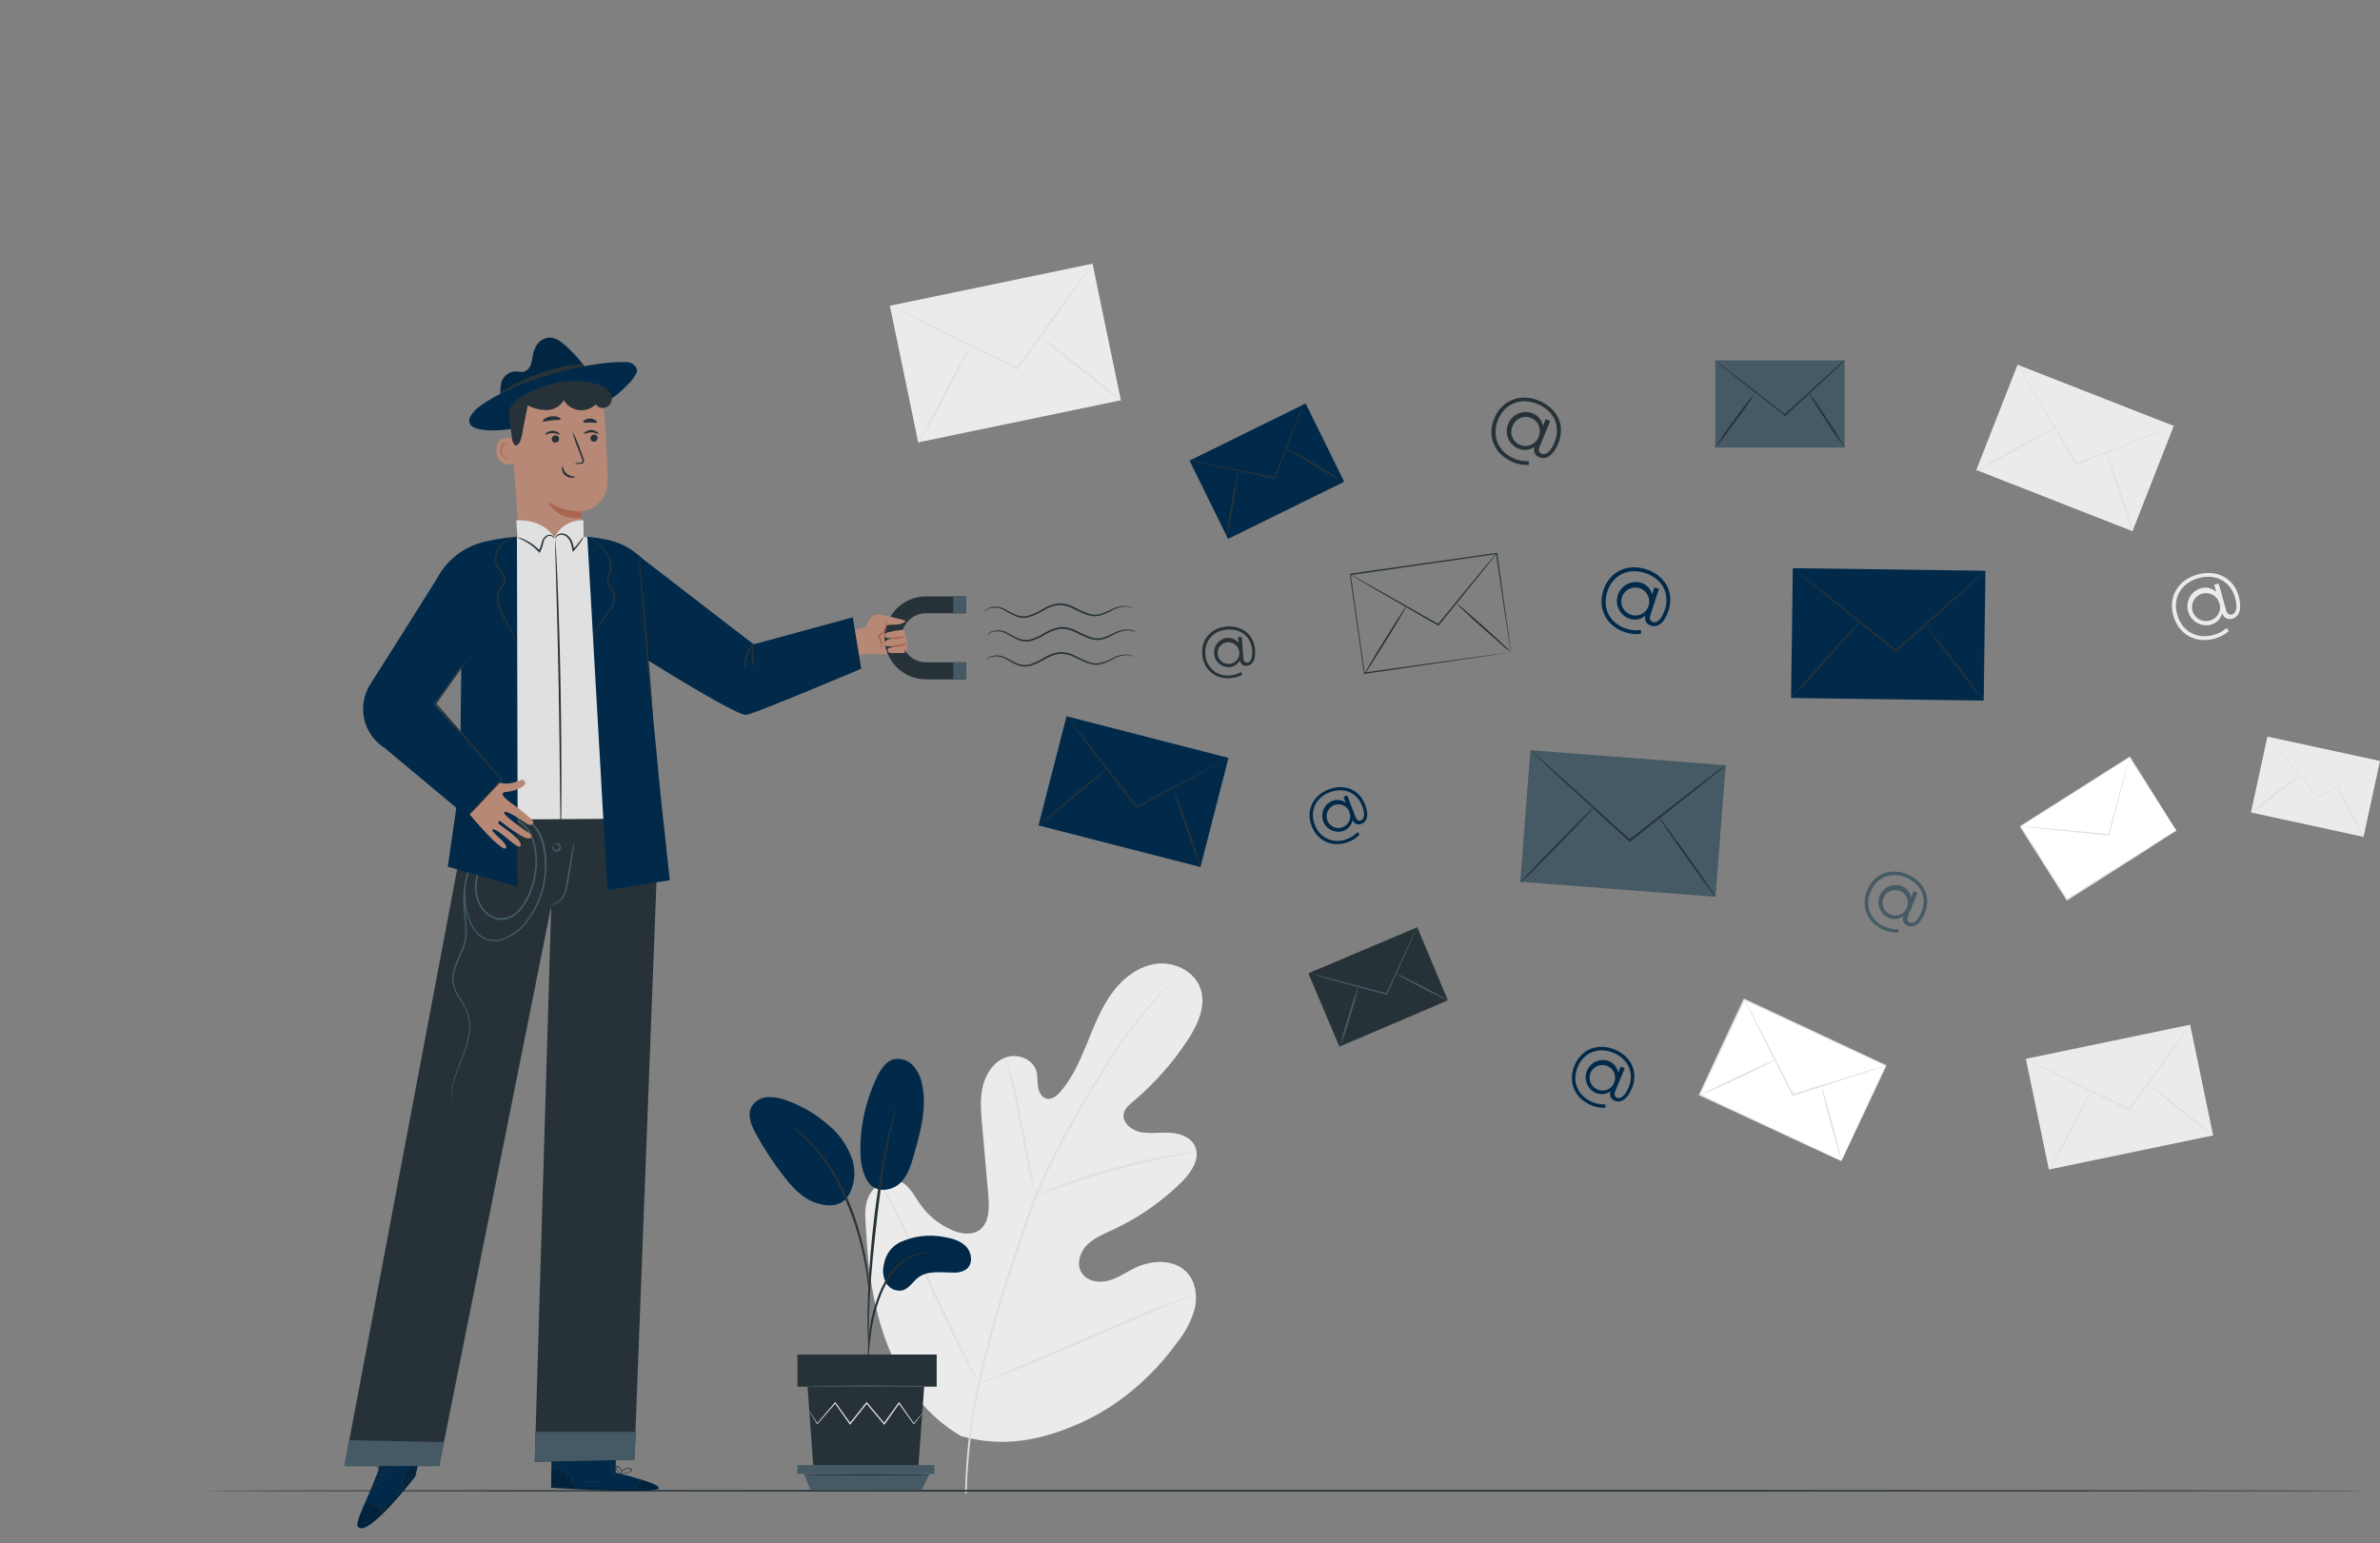 <svg width="128" height="83" viewBox="0 0 128 83" fill="none" xmlns="http://www.w3.org/2000/svg">
<rect x="0" y="0" width="128" height="83" fill="#808080" stroke="none"/>
<path d="M114.534 40.714L108.658 44.443L111.172 48.405L117.049 44.676L114.534 40.714Z" fill="white"/>
<path d="M117.049 44.672L117 44.6L116.864 44.391C116.745 44.21 116.57 43.939 116.351 43.596L114.513 40.726L114.549 40.735L108.677 44.469C108.677 44.48 108.696 44.38 108.677 44.424L108.688 44.44L108.708 44.475L108.75 44.54L108.833 44.672C108.89 44.76 108.946 44.854 109 44.934L109.329 45.453C109.546 45.796 109.762 46.135 109.971 46.467L111.178 48.37L111.136 48.361L115.373 45.69L116.588 44.928L116.913 44.727L116.999 44.676L117.029 44.658L117.004 44.676L116.924 44.729L116.607 44.934L115.427 45.725L111.189 48.428L111.16 48.447L111.141 48.421C110.759 47.817 110.354 47.18 109.931 46.518L109.289 45.505L108.959 44.986L108.793 44.725L108.71 44.593L108.666 44.527L108.647 44.495L108.636 44.477C108.625 44.518 108.648 44.418 108.647 44.429L114.525 40.704L114.549 40.69L114.564 40.713C115.326 41.923 115.95 42.92 116.378 43.616C116.592 43.958 116.759 44.226 116.875 44.413L117.004 44.62C117.037 44.649 117.049 44.672 117.049 44.672Z" fill="#E0E0E0"/>
<path d="M114.534 40.711C114.532 40.74 114.526 40.769 114.518 40.797C114.504 40.86 114.484 40.94 114.46 41.042C114.404 41.259 114.326 41.564 114.231 41.936C114.028 42.7 113.752 43.751 113.444 44.91V44.937H113.415L113.197 44.916L109.991 44.596L109.02 44.491L108.757 44.458C108.726 44.456 108.695 44.451 108.665 44.444C108.695 44.44 108.726 44.44 108.757 44.444L109.022 44.462L109.996 44.545L113.204 44.847L113.422 44.867L113.386 44.892C113.702 43.729 113.985 42.686 114.193 41.925C114.297 41.553 114.375 41.252 114.442 41.034L114.513 40.793C114.518 40.765 114.525 40.738 114.534 40.711Z" fill="#E0E0E0"/>
<path d="M120.402 32.076C120.584 32.721 120.45 33.165 120.06 33.278C120.005 33.297 119.946 33.304 119.888 33.3C119.83 33.295 119.774 33.278 119.723 33.251C119.671 33.223 119.627 33.185 119.591 33.139C119.555 33.093 119.529 33.04 119.515 32.984C119.475 33.136 119.393 33.275 119.28 33.385C119.167 33.495 119.026 33.573 118.873 33.61C118.619 33.664 118.355 33.619 118.133 33.485C117.911 33.35 117.749 33.137 117.68 32.887C117.61 32.637 117.639 32.37 117.759 32.141C117.88 31.911 118.083 31.736 118.329 31.652C118.475 31.604 118.633 31.595 118.784 31.627C118.935 31.659 119.075 31.73 119.19 31.833L119.083 31.449L119.325 31.39L119.727 32.829C119.787 33.042 119.909 33.087 120.043 33.051C120.279 32.985 120.348 32.652 120.205 32.144C119.954 31.253 119.149 30.841 118.231 31.097C117.312 31.352 116.841 32.158 117.093 33.056C117.345 33.954 118.147 34.41 119.069 34.145C119.32 34.076 119.554 33.952 119.751 33.782L119.867 33.949C119.652 34.135 119.397 34.27 119.123 34.346C118.08 34.638 117.165 34.12 116.884 33.114C116.603 32.109 117.129 31.196 118.176 30.904C119.223 30.612 120.125 31.082 120.402 32.076ZM119.352 32.416C119.305 32.276 119.218 32.154 119.102 32.064C118.986 31.974 118.846 31.919 118.699 31.908C118.553 31.896 118.406 31.928 118.277 31.999C118.149 32.07 118.044 32.177 117.975 32.307C117.907 32.437 117.878 32.585 117.893 32.731C117.907 32.877 117.965 33.016 118.057 33.13C118.15 33.244 118.274 33.329 118.414 33.373C118.554 33.417 118.704 33.419 118.846 33.379C118.946 33.355 119.039 33.309 119.12 33.246C119.202 33.183 119.268 33.103 119.316 33.012C119.364 32.92 119.392 32.82 119.398 32.718C119.404 32.615 119.389 32.512 119.352 32.416Z" fill="#EBEBEB"/>
<path d="M121.944 39.618L121.059 43.7L127.114 45.014L128 40.932L121.944 39.618Z" fill="#EBEBEB"/>
<path d="M128 40.935C127.98 40.951 127.959 40.966 127.936 40.978L127.746 41.096L127.04 41.521L124.681 42.911L124.659 42.925L124.643 42.905L124.518 42.755L122.687 40.546L122.143 39.873L121.994 39.692C121.976 39.671 121.961 39.648 121.947 39.625C121.968 39.642 121.988 39.661 122.005 39.683L122.159 39.864L122.723 40.526C123.2 41.093 123.85 41.867 124.569 42.724L124.692 42.873H124.654L127.013 41.497L127.728 41.089L127.922 40.982C127.945 40.962 127.971 40.946 128 40.935Z" fill="#E0E0E0"/>
<path d="M121.059 43.729C121.469 43.35 121.899 42.995 122.348 42.664C122.778 42.308 123.228 41.977 123.696 41.673C123.285 42.051 122.855 42.407 122.406 42.738C121.976 43.094 121.526 43.424 121.059 43.729Z" fill="#E0E0E0"/>
<path d="M127.114 45.015C127.023 44.898 126.944 44.77 126.878 44.636C126.742 44.395 126.563 44.061 126.367 43.689C126.171 43.317 126.004 42.976 125.88 42.725C125.805 42.594 125.745 42.456 125.699 42.312C125.79 42.429 125.868 42.554 125.933 42.687C126.067 42.929 126.251 43.264 126.445 43.638C126.639 44.012 126.808 44.353 126.935 44.603C127.009 44.734 127.069 44.872 127.114 45.015Z" fill="#E0E0E0"/>
<path d="M93.811 53.752L91.41 58.889L99.031 62.451L101.432 57.314L93.811 53.752Z" fill="white"/>
<path d="M99.03 62.447C99.03 62.447 99.043 62.413 99.072 62.351L99.195 62.075L99.672 61.037C100.086 60.141 100.677 58.86 101.399 57.296L101.416 57.341L93.795 53.787L93.849 53.767V53.778L93.838 53.799L93.819 53.843L93.779 53.928L93.699 54.099C93.646 54.213 93.594 54.325 93.539 54.44L93.225 55.111L92.597 56.43C92.196 57.29 91.808 58.116 91.442 58.898L91.424 58.849L96.9 61.427L98.467 62.171L98.885 62.371L98.992 62.423L99.03 62.444L98.993 62.431L98.888 62.384L98.475 62.202L96.907 61.476L91.393 58.92L91.358 58.903L91.374 58.871L92.525 56.399C92.727 55.969 92.931 55.531 93.138 55.086C93.243 54.864 93.347 54.639 93.452 54.413C93.507 54.3 93.559 54.188 93.612 54.073L93.692 53.903L93.731 53.817L93.751 53.774L93.762 53.752V53.741L93.817 53.721L101.438 57.29L101.468 57.303L101.454 57.334C100.715 58.896 100.109 60.181 99.685 61.077C99.476 61.518 99.311 61.865 99.197 62.102L99.068 62.369C99.044 62.418 99.03 62.447 99.03 62.447Z" fill="#E0E0E0"/>
<path d="M101.43 57.31C101.399 57.327 101.366 57.341 101.332 57.35L101.046 57.448L99.984 57.797L96.444 58.931L96.41 58.94L96.395 58.909L96.274 58.675L94.515 55.198L93.991 54.142L93.851 53.852C93.832 53.82 93.818 53.785 93.809 53.748C93.831 53.779 93.85 53.812 93.868 53.845C93.906 53.917 93.957 54.01 94.02 54.128L94.564 55.173L96.344 58.637L96.464 58.873L96.415 58.851L99.962 57.744L101.033 57.419L101.323 57.334C101.358 57.323 101.394 57.315 101.43 57.31Z" fill="#E0E0E0"/>
<path d="M91.396 58.931C91.385 58.907 92.303 58.455 93.432 57.922C94.561 57.388 95.495 56.976 95.506 57C95.517 57.024 94.599 57.475 93.472 58.007C92.345 58.539 91.409 58.954 91.396 58.931Z" fill="#E0E0E0"/>
<path d="M99.03 62.447C98.954 62.26 98.893 62.067 98.848 61.87C98.743 61.507 98.607 61.012 98.46 60.46C98.313 59.909 98.188 59.406 98.097 59.041C98.041 58.844 97.999 58.644 97.972 58.441C98.049 58.627 98.109 58.819 98.153 59.016C98.257 59.379 98.395 59.874 98.542 60.429C98.689 60.985 98.816 61.485 98.905 61.852C98.961 62.047 99.003 62.246 99.03 62.447Z" fill="#E0E0E0"/>
<path d="M108.507 19.618L106.289 25.281L114.69 28.572L116.909 22.909L108.507 19.618Z" fill="#EBEBEB"/>
<path d="M116.911 22.91C116.879 22.93 116.844 22.946 116.808 22.959L116.509 23.084L115.396 23.53L111.684 24.982L111.649 24.996L111.63 24.964L111.486 24.721L109.365 21.121L108.732 20.032C108.661 19.909 108.607 19.809 108.563 19.733C108.541 19.699 108.524 19.663 108.51 19.625C108.536 19.656 108.559 19.689 108.578 19.723C108.625 19.798 108.686 19.894 108.759 20.015C108.921 20.279 109.144 20.647 109.418 21.104C109.962 22.03 110.726 23.293 111.559 24.69L111.704 24.933L111.651 24.915L115.373 23.487L116.494 23.066L116.801 22.955C116.836 22.937 116.873 22.921 116.911 22.91Z" fill="#E0E0E0"/>
<path d="M106.282 25.33C106.27 25.306 107.215 24.762 108.392 24.114C109.57 23.467 110.537 22.96 110.55 22.984C110.563 23.008 109.617 23.55 108.438 24.198C107.258 24.846 106.295 25.352 106.282 25.33Z" fill="#E0E0E0"/>
<path d="M114.692 28.573C114.599 28.376 114.519 28.174 114.455 27.966C114.32 27.589 114.139 27.059 113.945 26.482C113.751 25.905 113.582 25.374 113.462 24.989C113.402 24.797 113.355 24.641 113.324 24.532C113.302 24.474 113.289 24.412 113.286 24.35C113.379 24.545 113.458 24.747 113.522 24.953C113.656 25.33 113.838 25.86 114.032 26.439C114.226 27.018 114.395 27.553 114.518 27.938C114.578 28.13 114.625 28.286 114.654 28.393C114.675 28.451 114.688 28.511 114.692 28.573Z" fill="#E0E0E0"/>
<path d="M117.789 55.117L108.954 56.952L110.191 62.907L119.026 61.072L117.789 55.117Z" fill="#EBEBEB"/>
<path d="M117.788 55.118C117.772 55.153 117.752 55.186 117.73 55.216C117.683 55.283 117.621 55.374 117.548 55.485L116.861 56.467L114.545 59.713L114.524 59.742L114.491 59.725L114.237 59.6L110.494 57.744L109.365 57.172L109.06 57.014C109.023 56.997 108.988 56.977 108.955 56.953C108.994 56.965 109.031 56.98 109.067 56.998L109.38 57.143L110.521 57.688L114.273 59.515L114.527 59.64L114.473 59.653L116.808 56.43L117.519 55.465L117.715 55.206C117.737 55.175 117.761 55.145 117.788 55.118Z" fill="#E0E0E0"/>
<path d="M110.209 62.952C110.185 62.941 110.681 61.968 111.312 60.774C111.943 59.58 112.477 58.637 112.5 58.649C112.524 58.662 112.029 59.633 111.395 60.827C110.762 62.021 110.232 62.962 110.209 62.952Z" fill="#E0E0E0"/>
<path d="M119.023 61.074C118.838 60.961 118.661 60.834 118.494 60.696C118.174 60.453 117.737 60.112 117.256 59.731C116.775 59.35 116.349 59.005 116.035 58.744C115.881 58.617 115.756 58.511 115.672 58.435C115.624 58.4 115.582 58.359 115.545 58.312C115.729 58.424 115.905 58.55 116.071 58.688C116.391 58.931 116.83 59.272 117.312 59.653C117.795 60.034 118.22 60.379 118.537 60.642C118.691 60.77 118.817 60.876 118.9 60.95C118.984 61.025 119.029 61.068 119.023 61.074Z" fill="#E0E0E0"/>
<path d="M58.758 14.183L47.857 16.446L49.382 23.794L60.283 21.531L58.758 14.183Z" fill="#EBEBEB"/>
<path d="M58.759 14.186C58.737 14.227 58.713 14.267 58.685 14.305C58.629 14.391 58.552 14.499 58.46 14.637L57.611 15.848L54.757 19.852L54.729 19.89L54.688 19.87L54.374 19.716L49.756 17.419L48.362 16.713L47.987 16.517C47.941 16.496 47.898 16.471 47.858 16.441C47.906 16.455 47.952 16.474 47.996 16.497L48.38 16.679L49.79 17.354L54.423 19.614L54.729 19.778L54.66 19.796C55.789 18.234 56.803 16.833 57.544 15.804L58.42 14.612L58.661 14.293C58.69 14.253 58.723 14.217 58.759 14.186Z" fill="#E0E0E0"/>
<path d="M49.407 23.851C49.378 23.837 49.988 22.637 50.768 21.173C51.548 19.709 52.205 18.535 52.234 18.549C52.263 18.564 51.645 19.763 50.872 21.229C50.099 22.695 49.435 23.866 49.407 23.851Z" fill="#E0E0E0"/>
<path d="M60.283 21.532C60.055 21.393 59.836 21.237 59.63 21.066C59.235 20.767 58.696 20.34 58.102 19.878C57.509 19.415 56.979 18.97 56.596 18.66C56.404 18.5 56.25 18.372 56.145 18.279C56.039 18.186 55.983 18.132 55.989 18.125C56.216 18.264 56.433 18.419 56.638 18.589C57.032 18.889 57.574 19.315 58.168 19.781C58.761 20.248 59.296 20.689 59.679 21.001C59.871 21.16 60.024 21.289 60.129 21.382C60.234 21.474 60.289 21.527 60.283 21.532Z" fill="#E0E0E0"/>
<path d="M51.708 77.259C47.97 75.081 46.793 70.558 46.595 66.424C46.562 65.735 46.428 65.016 46.706 64.385C46.983 63.754 47.713 63.28 48.353 63.519C48.883 63.719 49.155 64.294 49.482 64.762C49.917 65.386 50.52 65.875 51.22 66.172C51.677 66.363 52.231 66.457 52.645 66.183C53.211 65.808 53.212 64.982 53.153 64.298C53.04 63.024 52.928 61.75 52.817 60.475C52.755 59.791 52.697 59.092 52.857 58.424C53.016 57.757 53.437 57.116 54.072 56.88C54.708 56.644 55.544 56.955 55.736 57.606C55.816 57.88 55.783 58.174 55.825 58.457C55.867 58.74 56.027 59.043 56.303 59.099C56.578 59.156 56.847 58.941 57.028 58.724C57.678 57.976 58.084 57.045 58.46 56.124C58.836 55.202 59.197 54.262 59.775 53.455C60.354 52.647 61.193 51.979 62.167 51.843C63.141 51.707 64.235 52.228 64.562 53.17C64.889 54.111 64.408 55.138 63.858 55.969C63.045 57.203 62.057 58.311 60.926 59.261C60.722 59.431 60.503 59.624 60.441 59.876C60.331 60.344 60.804 60.761 61.261 60.876C61.786 61.003 62.336 60.905 62.873 60.925C63.41 60.945 64.008 61.132 64.252 61.62C64.589 62.297 64.07 63.071 63.526 63.605C62.451 64.66 61.202 65.523 59.835 66.156C59.347 66.381 58.832 66.586 58.454 66.972C58.077 67.359 57.883 67.996 58.168 68.457C58.453 68.918 59.093 69.023 59.619 68.881C60.145 68.74 60.586 68.415 61.071 68.184C61.978 67.753 63.203 67.718 63.871 68.482C64.31 68.983 64.406 69.725 64.259 70.378C64.078 71.025 63.77 71.628 63.352 72.153C61.989 74.045 60.176 75.626 58.057 76.562C55.938 77.498 53.933 77.867 51.706 77.251" fill="#EBEBEB"/>
<path d="M51.904 80.318C51.94 78.391 52.16 76.472 52.561 74.588C53.061 72.287 53.693 70.016 54.453 67.787C54.653 67.194 54.849 66.609 55.041 66.031C55.237 65.454 55.43 64.882 55.653 64.336C56.083 63.286 56.57 62.26 57.114 61.264C57.625 60.31 58.146 59.422 58.639 58.597C59.133 57.771 59.61 57.011 60.073 56.336C60.799 55.268 61.609 54.259 62.493 53.318C62.806 52.986 63.058 52.736 63.23 52.569L63.426 52.388C63.448 52.365 63.471 52.344 63.497 52.326C63.479 52.352 63.459 52.376 63.435 52.397L63.254 52.594C63.087 52.767 62.842 53.023 62.528 53.36C61.659 54.31 60.862 55.324 60.145 56.394C59.688 57.071 59.218 57.833 58.727 58.658C58.235 59.484 57.721 60.373 57.213 61.328C56.674 62.321 56.189 63.344 55.762 64.39C55.54 64.935 55.35 65.501 55.156 66.078C54.962 66.655 54.767 67.243 54.568 67.834C53.81 70.059 53.175 72.324 52.668 74.619C52.264 76.496 52.036 78.407 51.988 80.327" fill="#E0E0E0"/>
<path d="M55.687 64.327C55.648 64.235 55.617 64.138 55.597 64.04C55.546 63.859 55.48 63.583 55.404 63.245C55.252 62.572 55.072 61.636 54.88 60.602C54.688 59.568 54.495 58.635 54.336 57.967C54.256 57.631 54.188 57.361 54.14 57.174C54.108 57.079 54.087 56.98 54.076 56.88C54.123 56.968 54.159 57.06 54.185 57.156C54.25 57.337 54.33 57.606 54.423 57.938C54.604 58.604 54.813 59.537 55.007 60.573C55.201 61.609 55.37 62.516 55.495 63.222C55.557 63.541 55.608 63.81 55.649 64.024C55.673 64.123 55.686 64.225 55.687 64.327Z" fill="#E0E0E0"/>
<path d="M64.346 61.963C64.233 61.998 64.117 62.022 63.999 62.033C63.774 62.073 63.455 62.126 63.052 62.206C62.254 62.36 61.158 62.609 59.968 62.931C58.777 63.255 57.701 63.608 56.934 63.88C56.549 64.015 56.241 64.131 56.027 64.209C55.918 64.257 55.805 64.295 55.689 64.321C55.79 64.26 55.896 64.207 56.007 64.164C56.215 64.069 56.52 63.94 56.901 63.801C57.663 63.507 58.732 63.146 59.933 62.814C60.957 62.529 61.994 62.296 63.041 62.117C63.444 62.05 63.767 62.008 63.998 61.984C64.113 61.968 64.229 61.96 64.346 61.963Z" fill="#E0E0E0"/>
<path d="M52.655 74.417C52.628 74.385 52.605 74.351 52.586 74.314L52.405 74.009C52.252 73.742 52.042 73.35 51.79 72.864C51.282 71.891 50.625 70.525 49.919 69.008C49.213 67.491 48.575 66.12 48.088 65.14L47.509 63.978C47.448 63.852 47.395 63.748 47.353 63.661C47.333 63.625 47.317 63.587 47.306 63.547C47.306 63.547 47.335 63.579 47.375 63.65C47.415 63.721 47.482 63.831 47.557 63.955C47.709 64.222 47.919 64.612 48.172 65.1C48.678 66.072 49.337 67.439 50.042 68.957C50.748 70.476 51.392 71.844 51.877 72.826C52.116 73.303 52.31 73.697 52.456 73.989C52.519 74.114 52.57 74.219 52.612 74.305C52.631 74.34 52.646 74.378 52.655 74.417Z" fill="#E0E0E0"/>
<path d="M64.038 69.692C64.002 69.716 63.965 69.736 63.925 69.75L63.595 69.892L62.376 70.4C61.347 70.828 59.933 71.438 58.371 72.113C56.809 72.788 55.388 73.383 54.35 73.793C53.831 73.998 53.408 74.156 53.116 74.265L52.777 74.383C52.738 74.4 52.697 74.411 52.655 74.417C52.69 74.393 52.728 74.373 52.768 74.359L53.096 74.212L54.314 73.704C55.343 73.276 56.758 72.666 58.32 71.99C59.882 71.313 61.303 70.719 62.341 70.309C62.86 70.106 63.281 69.946 63.575 69.839L63.914 69.719C63.954 69.705 63.995 69.696 64.038 69.692Z" fill="#E0E0E0"/>
<path d="M127.241 80.187C127.241 80.215 101.238 80.234 69.178 80.234C37.118 80.234 11.102 80.215 11.102 80.187C11.102 80.16 37.098 80.14 69.178 80.14C101.258 80.14 127.241 80.162 127.241 80.187Z" fill="#263238"/>
<path d="M31.745 20.141C31.357 19.547 30.89 19.009 30.357 18.54C30.121 18.334 29.827 18.125 29.484 18.163C29.357 18.181 29.235 18.228 29.126 18.298C29.018 18.369 28.927 18.462 28.858 18.571C28.737 18.777 28.661 19.007 28.633 19.244C28.618 19.406 28.575 19.565 28.506 19.712C28.467 19.791 28.409 19.859 28.338 19.911C28.267 19.962 28.185 19.996 28.098 20.01C27.977 20.009 27.855 19.998 27.735 19.977C27.544 19.983 27.361 20.053 27.217 20.178C27.072 20.303 26.975 20.474 26.942 20.662C26.884 21.01 26.926 21.193 26.942 21.67L31.745 20.141Z" fill="#012A4A"/>
<g opacity="0.3">
<path opacity="0.3" d="M31.745 20.141C31.357 19.547 30.89 19.009 30.357 18.54C30.121 18.334 29.827 18.125 29.484 18.163C29.357 18.181 29.235 18.228 29.126 18.298C29.018 18.369 28.927 18.462 28.858 18.571C28.737 18.777 28.661 19.007 28.633 19.244C28.618 19.406 28.575 19.565 28.506 19.712C28.467 19.791 28.409 19.859 28.338 19.911C28.267 19.962 28.185 19.996 28.098 20.01C27.977 20.009 27.855 19.998 27.735 19.977C27.544 19.983 27.361 20.053 27.217 20.178C27.072 20.303 26.975 20.474 26.942 20.662C26.884 21.01 26.926 21.193 26.942 21.67L31.745 20.141Z" fill="black"/>
</g>
<path d="M26.908 21.101C26.908 21.101 29.034 19.683 31.346 19.582L31.527 19.829L26.944 21.433L26.908 21.101Z" fill="#263238"/>
<path d="M26.968 21.16C26.575 21.345 26.2 21.566 25.848 21.821C25.609 21.978 25.412 22.19 25.273 22.44C25.24 22.511 25.227 22.59 25.237 22.669C25.247 22.747 25.278 22.821 25.328 22.882C25.602 23.131 26.334 23.245 27.563 23.064C29.196 22.837 29.031 22.401 30.635 22.01C31.206 21.87 31.88 21.828 32.449 21.647C33.019 21.465 33.554 20.906 33.963 20.482C34.038 20.383 34.108 20.28 34.171 20.173C34.378 19.899 34.18 19.718 34.1 19.629C34.043 19.575 33.974 19.534 33.9 19.508C33.825 19.482 33.746 19.472 33.667 19.478C31.932 19.406 28.837 20.215 26.953 21.168" fill="#012A4A"/>
<g opacity="0.2">
<path opacity="0.2" d="M30.19 20.565C30.087 20.565 28.396 21.169 27.65 21.654C27.015 22.075 26.44 22.42 26.166 23.129C26.599 23.162 27.035 23.139 27.463 23.06C28.466 22.952 29.456 22.741 30.415 22.429C30.581 22.395 30.73 22.307 30.84 22.178C30.909 22.061 30.937 21.924 30.92 21.788C30.901 21.539 30.823 21.298 30.691 21.085C30.558 20.873 30.377 20.696 30.161 20.569" fill="black"/>
</g>
<path d="M27.969 29.674L31.277 29.409C31.299 29.023 31.277 27.529 31.277 27.529C31.277 27.529 32.653 27.315 32.671 25.938C32.689 24.561 32.447 21.402 32.447 21.402C31.665 21.065 30.807 20.944 29.962 21.05C29.117 21.156 28.316 21.486 27.641 22.006L27.438 22.162L27.969 29.674Z" fill="#B78876"/>
<path d="M31.273 27.509C30.638 27.521 30.013 27.344 29.479 27C29.479 27 29.904 27.99 31.277 27.865L31.273 27.509Z" fill="#AA6550"/>
<path d="M27.601 23.588C27.579 23.577 26.656 23.309 26.694 24.25C26.732 25.192 27.663 24.967 27.663 24.94C27.663 24.913 27.601 23.588 27.601 23.588Z" fill="#B78876"/>
<path d="M27.356 24.592C27.356 24.592 27.341 24.604 27.312 24.617C27.293 24.625 27.273 24.629 27.252 24.629C27.231 24.629 27.21 24.625 27.191 24.617C27.128 24.58 27.077 24.527 27.042 24.463C27.007 24.399 26.989 24.327 26.991 24.254C26.986 24.173 27 24.092 27.029 24.016C27.038 23.987 27.053 23.96 27.074 23.938C27.095 23.915 27.12 23.898 27.149 23.888C27.168 23.882 27.188 23.884 27.206 23.891C27.223 23.899 27.238 23.912 27.247 23.929C27.262 23.955 27.256 23.975 27.26 23.977C27.264 23.978 27.28 23.958 27.271 23.92C27.265 23.897 27.251 23.877 27.233 23.862C27.206 23.844 27.174 23.837 27.142 23.842C27.104 23.851 27.068 23.869 27.039 23.896C27.01 23.922 26.988 23.956 26.975 23.993C26.937 24.076 26.92 24.167 26.926 24.258C26.924 24.341 26.947 24.424 26.992 24.495C27.037 24.565 27.102 24.621 27.178 24.655C27.203 24.662 27.23 24.663 27.256 24.658C27.282 24.653 27.306 24.642 27.327 24.626C27.356 24.615 27.36 24.593 27.356 24.592Z" fill="#AA6550"/>
<path d="M32.139 23.559C32.14 23.609 32.122 23.658 32.088 23.695C32.054 23.731 32.007 23.754 31.957 23.757C31.932 23.76 31.906 23.758 31.881 23.75C31.857 23.742 31.834 23.729 31.815 23.712C31.796 23.695 31.78 23.674 31.77 23.65C31.759 23.627 31.754 23.601 31.754 23.576C31.754 23.526 31.772 23.477 31.806 23.441C31.84 23.404 31.886 23.381 31.936 23.378C31.961 23.375 31.987 23.377 32.012 23.385C32.036 23.392 32.059 23.405 32.078 23.422C32.098 23.44 32.113 23.461 32.123 23.484C32.134 23.508 32.139 23.533 32.139 23.559Z" fill="#263238"/>
<path d="M32.183 23.338C32.157 23.363 32.001 23.253 31.798 23.254C31.595 23.256 31.435 23.36 31.408 23.334C31.381 23.309 31.422 23.276 31.489 23.227C31.581 23.164 31.69 23.13 31.802 23.131C31.912 23.131 32.019 23.166 32.108 23.231C32.172 23.28 32.195 23.327 32.183 23.338Z" fill="#263238"/>
<path d="M30.069 23.608C30.069 23.634 30.064 23.66 30.054 23.684C30.044 23.708 30.03 23.73 30.011 23.749C29.993 23.767 29.971 23.782 29.947 23.791C29.923 23.801 29.897 23.806 29.871 23.806C29.845 23.809 29.82 23.806 29.795 23.798C29.771 23.791 29.748 23.778 29.73 23.761C29.71 23.743 29.695 23.722 29.685 23.699C29.675 23.675 29.669 23.65 29.669 23.625C29.668 23.574 29.687 23.526 29.72 23.489C29.754 23.451 29.801 23.429 29.851 23.425C29.878 23.419 29.905 23.42 29.932 23.427C29.959 23.434 29.983 23.446 30.004 23.464C30.025 23.482 30.042 23.504 30.053 23.529C30.064 23.554 30.07 23.581 30.069 23.608Z" fill="#263238"/>
<path d="M30.103 23.378C30.08 23.403 29.922 23.293 29.718 23.293C29.515 23.293 29.356 23.399 29.328 23.374C29.301 23.349 29.343 23.316 29.41 23.267C29.502 23.204 29.611 23.17 29.722 23.171C29.832 23.17 29.939 23.205 30.029 23.269C30.092 23.32 30.116 23.365 30.103 23.378Z" fill="#263238"/>
<path d="M30.871 24.945C30.982 24.912 31.097 24.891 31.214 24.884C31.268 24.884 31.319 24.867 31.328 24.831C31.333 24.775 31.321 24.719 31.294 24.67L31.141 24.26C30.991 23.911 30.87 23.551 30.778 23.184C30.954 23.519 31.103 23.869 31.223 24.229L31.375 24.642C31.409 24.707 31.419 24.782 31.404 24.853C31.397 24.872 31.385 24.89 31.369 24.903C31.354 24.917 31.335 24.927 31.315 24.933C31.285 24.941 31.254 24.945 31.223 24.945C31.106 24.961 30.988 24.961 30.871 24.945Z" fill="#263238"/>
<path d="M30.248 25.092C30.283 25.092 30.283 25.319 30.481 25.483C30.678 25.646 30.922 25.62 30.923 25.653C30.925 25.686 30.867 25.697 30.765 25.7C30.633 25.701 30.505 25.655 30.403 25.572C30.302 25.49 30.236 25.372 30.221 25.243C30.207 25.147 30.234 25.091 30.248 25.092Z" fill="#263238"/>
<path d="M30.158 22.549C30.138 22.607 29.925 22.579 29.679 22.608C29.432 22.637 29.229 22.706 29.196 22.654C29.181 22.63 29.216 22.576 29.297 22.52C29.407 22.449 29.531 22.406 29.66 22.394C29.788 22.379 29.916 22.394 30.036 22.44C30.121 22.476 30.167 22.521 30.158 22.549Z" fill="#263238"/>
<path d="M32.105 22.726C32.068 22.773 31.923 22.726 31.742 22.726C31.56 22.726 31.417 22.759 31.379 22.708C31.341 22.657 31.379 22.636 31.451 22.59C31.539 22.536 31.64 22.509 31.742 22.512C31.845 22.516 31.945 22.549 32.028 22.608C32.101 22.652 32.121 22.703 32.105 22.726Z" fill="#263238"/>
<path d="M34.846 35.526L35.158 30.706C34.059 29.618 33.482 29.126 31.948 28.945C31.714 28.917 31.527 28.899 31.388 28.881L31.379 27.985C31.056 27.969 30.736 28.049 30.459 28.215C30.182 28.381 29.96 28.625 29.822 28.917C29.149 27.845 27.766 27.992 27.766 27.992L27.83 28.876C27.285 28.899 26.832 29.066 26.369 29.155C24.917 29.436 23.856 30.5 23.564 31.481L24.972 35.308L24.914 38.843V40.145L24.923 44.932H35.394C35.42 43.791 34.846 35.526 34.846 35.526Z" fill="#E0E0E0"/>
<path d="M33.113 79.209L33.124 77.373L29.677 77.331L29.639 80.019L29.853 80.035C30.802 80.1 34.683 80.294 35.32 80.111C36.029 79.904 33.113 79.209 33.113 79.209Z" fill="#012A4A"/>
<g opacity="0.4">
<path opacity="0.4" d="M30.887 80.008C30.84 79.716 30.687 79.453 30.457 79.267C30.232 79.083 29.945 78.991 29.655 79.008L29.644 79.969L30.887 80.008Z" fill="black"/>
</g>
<g opacity="0.4">
<path opacity="0.4" d="M34.538 79.599C34.538 79.599 35.559 79.908 35.431 80.075C35.302 80.242 31.37 80.193 29.639 80.019V79.942L34.22 80.04C34.22 80.04 34.338 79.607 34.538 79.599Z" fill="black"/>
</g>
<path d="M29.591 79.939H29.651L29.82 79.951L30.446 79.986C30.974 80.013 31.703 80.038 32.511 80.049C33.318 80.06 34.048 80.049 34.576 80.049L35.202 80.031H35.372H35.432C35.412 80.029 35.392 80.029 35.372 80.031H35.202H34.576C34.048 80.031 33.317 80.031 32.511 80.031C31.705 80.031 30.976 79.999 30.446 79.98L29.822 79.959H29.651L29.591 79.939Z" fill="#263238"/>
<path d="M34.226 80.093C34.254 79.99 34.294 79.89 34.345 79.795C34.409 79.709 34.481 79.63 34.561 79.559C34.458 79.604 34.371 79.679 34.311 79.774C34.251 79.869 34.221 79.981 34.226 80.093Z" fill="#263238"/>
<path d="M33.219 79.565C33.228 79.565 33.277 79.512 33.328 79.434C33.378 79.356 33.413 79.287 33.404 79.28C33.395 79.273 33.344 79.333 33.293 79.411C33.242 79.489 33.208 79.559 33.219 79.565Z" fill="#263238"/>
<path d="M32.941 79.414C32.941 79.423 33.003 79.387 33.063 79.335C33.123 79.282 33.166 79.233 33.159 79.224C33.151 79.215 33.095 79.251 33.035 79.304C32.975 79.356 32.934 79.405 32.941 79.414Z" fill="#263238"/>
<path d="M32.774 79.088C32.832 79.109 32.894 79.117 32.956 79.111C33.055 79.111 33.137 79.111 33.137 79.095C33.079 79.073 33.017 79.065 32.956 79.07C32.85 79.068 32.774 79.075 32.774 79.088Z" fill="#263238"/>
<path d="M32.712 78.857C32.771 78.898 32.841 78.919 32.912 78.917C32.982 78.93 33.054 78.922 33.119 78.894C33.052 78.881 32.984 78.875 32.916 78.877C32.849 78.864 32.781 78.857 32.712 78.857Z" fill="#263238"/>
<path d="M33.338 79.266C33.412 79.279 33.487 79.279 33.56 79.266C33.64 79.257 33.719 79.241 33.796 79.216C33.843 79.204 33.888 79.186 33.932 79.164C33.958 79.148 33.977 79.124 33.986 79.095C33.99 79.079 33.99 79.062 33.984 79.046C33.979 79.03 33.969 79.016 33.955 79.006C33.871 78.963 33.775 78.951 33.683 78.972C33.591 78.992 33.509 79.044 33.451 79.118C33.416 79.162 33.391 79.212 33.377 79.266C33.372 79.285 33.372 79.306 33.377 79.325C33.4 79.259 33.435 79.198 33.48 79.144C33.528 79.088 33.591 79.046 33.661 79.024C33.705 79.01 33.75 79.005 33.795 79.009C33.84 79.012 33.884 79.025 33.925 79.046C33.959 79.071 33.944 79.113 33.906 79.137C33.866 79.157 33.824 79.174 33.781 79.188C33.706 79.212 33.63 79.23 33.553 79.244C33.424 79.26 33.338 79.26 33.338 79.266Z" fill="#263238"/>
<path d="M33.396 79.278C33.423 79.231 33.433 79.177 33.424 79.124C33.417 79.066 33.398 79.011 33.366 78.963C33.347 78.93 33.321 78.902 33.289 78.882C33.258 78.862 33.221 78.85 33.184 78.846C33.162 78.851 33.142 78.864 33.129 78.883C33.117 78.902 33.111 78.925 33.115 78.948C33.12 78.984 33.132 79.018 33.151 79.048C33.178 79.097 33.212 79.143 33.253 79.182C33.287 79.222 33.33 79.254 33.378 79.275C33.378 79.275 33.335 79.235 33.275 79.162C33.24 79.121 33.21 79.077 33.184 79.03C33.155 78.983 33.135 78.897 33.184 78.888C33.233 78.879 33.297 78.939 33.329 78.984C33.36 79.028 33.381 79.077 33.391 79.129C33.395 79.179 33.397 79.229 33.396 79.278Z" fill="#263238"/>
<path d="M29.673 78.999C29.758 78.999 29.843 79.003 29.927 79.011C30.13 79.037 30.322 79.118 30.48 79.247C30.637 79.378 30.754 79.548 30.82 79.741C30.871 79.89 30.874 79.988 30.881 79.988C30.889 79.988 30.881 79.962 30.881 79.919C30.876 79.857 30.864 79.796 30.847 79.737C30.787 79.534 30.668 79.354 30.504 79.22C30.34 79.086 30.14 79.004 29.929 78.986C29.869 78.981 29.808 78.981 29.747 78.986C29.722 78.986 29.697 78.99 29.673 78.999Z" fill="#263238"/>
<path d="M30.052 77.571C30.014 78.041 30.002 78.513 30.016 78.984C30.044 78.75 30.057 78.514 30.056 78.278C30.068 78.043 30.067 77.806 30.052 77.571Z" fill="#263238"/>
<path d="M31.322 79.677C31.487 79.718 31.656 79.737 31.825 79.734C31.993 79.744 32.162 79.732 32.328 79.699C32.328 79.686 32.103 79.699 31.825 79.699C31.547 79.699 31.322 79.665 31.322 79.677Z" fill="#263238"/>
<path d="M30.651 79.668C30.642 79.668 30.667 79.716 30.691 79.766C30.715 79.817 30.724 79.864 30.736 79.864C30.749 79.864 30.755 79.81 30.736 79.75C30.718 79.69 30.658 79.656 30.651 79.668Z" fill="#263238"/>
<path d="M30.401 79.347C30.401 79.356 30.413 79.392 30.448 79.429C30.482 79.465 30.519 79.489 30.528 79.48C30.537 79.471 30.513 79.436 30.479 79.4C30.444 79.364 30.415 79.34 30.401 79.347Z" fill="#263238"/>
<path d="M30.038 79.198C30.038 79.211 30.087 79.211 30.136 79.229C30.185 79.247 30.223 79.275 30.232 79.267C30.241 79.26 30.214 79.211 30.15 79.189C30.087 79.168 30.034 79.188 30.038 79.198Z" fill="#263238"/>
<path d="M29.78 79.128C29.78 79.138 29.795 79.157 29.824 79.168C29.853 79.178 29.878 79.178 29.884 79.168C29.889 79.157 29.867 79.138 29.84 79.128C29.813 79.117 29.784 79.111 29.78 79.128Z" fill="#263238"/>
<path d="M22.66 78.043L22.332 79.42C22.332 79.42 20.073 82.346 19.383 82.196C18.928 82.102 19.487 81.338 20.345 79.111L20.526 78.193L22.66 78.043Z" fill="#012A4A"/>
<path d="M19.291 81.771C19.321 81.819 19.363 81.859 19.412 81.886C19.482 81.917 19.56 81.927 19.636 81.917C19.712 81.906 19.783 81.875 19.842 81.826C20.238 81.496 20.612 81.141 20.964 80.764C21.381 80.325 21.731 79.904 21.978 79.594C22.089 79.452 22.183 79.329 22.267 79.231L22.345 79.129C22.363 79.108 22.372 79.095 22.373 79.097C22.367 79.11 22.36 79.123 22.352 79.135L22.279 79.24C22.216 79.331 22.121 79.461 22.002 79.619C21.687 80.03 21.351 80.424 20.994 80.799C20.642 81.178 20.262 81.532 19.859 81.856C19.784 81.91 19.696 81.943 19.605 81.951C19.535 81.955 19.466 81.94 19.405 81.907C19.366 81.886 19.333 81.856 19.309 81.818C19.301 81.804 19.294 81.788 19.291 81.771Z" fill="#263238"/>
<path d="M19.61 80.83C19.668 80.808 19.73 80.801 19.791 80.81C19.942 80.825 20.088 80.875 20.216 80.957C20.349 81.033 20.457 81.146 20.526 81.283C20.557 81.339 20.573 81.401 20.573 81.465C20.573 81.465 20.553 81.397 20.499 81.298C20.427 81.171 20.322 81.066 20.196 80.993C20.072 80.916 19.934 80.864 19.79 80.841C19.681 80.822 19.612 80.837 19.61 80.83Z" fill="#263238"/>
<path d="M21.744 80.144C21.731 80.123 21.722 80.1 21.717 80.076C21.696 80.018 21.682 79.957 21.673 79.895C21.641 79.681 21.677 79.462 21.776 79.269C21.875 79.075 22.035 78.92 22.232 78.826C22.29 78.8 22.351 78.781 22.413 78.77C22.437 78.766 22.461 78.766 22.484 78.77C22.401 78.793 22.319 78.823 22.239 78.857C22.054 78.954 21.903 79.106 21.807 79.293C21.711 79.479 21.672 79.689 21.695 79.897C21.718 80.046 21.751 80.142 21.744 80.144Z" fill="#263238"/>
<path d="M22.515 78.277C22.526 78.277 22.475 78.473 22.433 78.716C22.416 78.865 22.376 79.011 22.315 79.149C22.315 79.149 22.352 78.952 22.393 78.709C22.412 78.559 22.453 78.413 22.515 78.277Z" fill="#263238"/>
<path d="M20.305 79.318C20.399 79.29 20.499 79.29 20.593 79.318C20.69 79.335 20.78 79.377 20.855 79.442C20.855 79.452 20.735 79.392 20.584 79.358C20.434 79.323 20.305 79.329 20.305 79.318Z" fill="#263238"/>
<path d="M20.254 79.554C20.331 79.522 20.418 79.519 20.497 79.545C20.58 79.558 20.655 79.599 20.711 79.661C20.711 79.672 20.615 79.614 20.488 79.585C20.361 79.556 20.254 79.565 20.254 79.554Z" fill="#263238"/>
<path d="M20.073 79.85C20.11 79.826 20.152 79.811 20.195 79.805C20.239 79.8 20.283 79.804 20.325 79.817C20.368 79.823 20.41 79.839 20.447 79.863C20.484 79.887 20.515 79.918 20.539 79.955C20.469 79.914 20.394 79.881 20.316 79.857C20.235 79.844 20.154 79.842 20.073 79.85Z" fill="#263238"/>
<path d="M20.459 79.218C20.459 79.218 20.564 79.191 20.724 79.128C20.818 79.092 20.909 79.048 20.996 78.997C21.048 78.968 21.098 78.936 21.145 78.901C21.171 78.887 21.192 78.868 21.209 78.844C21.225 78.82 21.236 78.793 21.239 78.765C21.239 78.71 21.172 78.681 21.12 78.696C21.066 78.713 21.018 78.745 20.982 78.788C20.898 78.866 20.828 78.941 20.77 79.004C20.655 79.133 20.588 79.22 20.588 79.216C20.588 79.213 20.599 79.191 20.626 79.151C20.653 79.111 20.695 79.053 20.75 78.986C20.804 78.919 20.875 78.841 20.956 78.761C20.998 78.713 21.052 78.677 21.112 78.656C21.131 78.65 21.15 78.648 21.169 78.651C21.188 78.653 21.206 78.66 21.222 78.67C21.239 78.68 21.252 78.694 21.263 78.71C21.273 78.726 21.28 78.744 21.283 78.763C21.279 78.798 21.266 78.832 21.247 78.861C21.227 78.891 21.201 78.916 21.171 78.933C21.121 78.968 21.069 79 21.016 79.03C20.927 79.079 20.833 79.121 20.737 79.155C20.672 79.178 20.605 79.196 20.537 79.209C20.512 79.216 20.485 79.219 20.459 79.218Z" fill="#263238"/>
<path d="M20.577 79.189C20.577 79.189 20.563 79.093 20.537 78.939C20.523 78.849 20.497 78.761 20.459 78.678C20.438 78.63 20.41 78.585 20.376 78.545C20.341 78.507 20.289 78.473 20.247 78.498C20.205 78.523 20.2 78.583 20.205 78.634C20.213 78.687 20.227 78.738 20.249 78.787C20.286 78.869 20.336 78.945 20.396 79.013C20.501 79.129 20.577 79.184 20.577 79.195C20.556 79.186 20.537 79.174 20.519 79.16C20.468 79.124 20.419 79.082 20.376 79.037C20.309 78.97 20.255 78.892 20.214 78.806C20.192 78.755 20.175 78.701 20.165 78.645C20.158 78.612 20.159 78.578 20.17 78.545C20.181 78.513 20.201 78.485 20.227 78.463C20.259 78.451 20.295 78.449 20.328 78.459C20.361 78.47 20.389 78.491 20.408 78.52C20.445 78.563 20.475 78.612 20.497 78.665C20.535 78.751 20.558 78.842 20.568 78.935C20.577 78.995 20.582 79.056 20.583 79.117C20.581 79.166 20.581 79.189 20.577 79.189Z" fill="#263238"/>
<g opacity="0.4">
<path opacity="0.4" d="M22.332 79.42L22.49 78.757C22.49 78.757 21.945 78.859 21.795 79.273C21.71 79.499 21.673 79.74 21.688 79.98L20.486 81.272C20.486 81.272 20.185 80.684 19.641 80.826C19.641 80.826 19.211 81.769 19.225 82.005C19.24 82.241 19.512 82.214 19.61 82.169C20.007 81.939 20.37 81.654 20.686 81.321C21.321 80.661 22.023 79.824 22.332 79.42Z" fill="black"/>
</g>
<path d="M48.466 33.795C48.514 33.813 48.557 33.843 48.592 33.881C48.627 33.919 48.653 33.965 48.667 34.014C48.751 34.323 48.898 34.98 48.667 35.115C48.566 35.179 47.181 35.233 47.023 35.17C46.865 35.106 46.1 35.244 46.1 35.244L45.969 34.377L48.032 33.633L48.466 33.795Z" fill="#B78876"/>
<path d="M51.951 36.542H49.803C49.211 36.542 48.643 36.307 48.225 35.888C47.806 35.47 47.571 34.902 47.571 34.31C47.571 33.718 47.806 33.15 48.225 32.732C48.643 32.313 49.211 32.078 49.803 32.078H51.951V32.985H49.803C49.453 32.985 49.118 33.124 48.87 33.372C48.623 33.619 48.484 33.955 48.484 34.305C48.484 34.654 48.623 34.99 48.87 35.237C49.118 35.485 49.453 35.624 49.803 35.624H51.951V36.542Z" fill="#263238"/>
<path d="M45.976 33.887L46.541 33.74C46.541 33.74 46.766 33.116 47.097 33.058C47.43 33 48.709 33.39 48.709 33.39C48.709 33.39 48.591 33.63 48.017 33.6L47.655 33.633C47.655 33.633 47.685 33.94 47.221 34.285C47.221 34.285 46.158 34.629 46.109 34.647C46.06 34.666 45.976 33.887 45.976 33.887Z" fill="#B78876"/>
<path d="M48.573 33.871C48.297 33.897 48.024 33.943 47.754 34.007C47.703 34.023 47.657 34.051 47.618 34.089C47.6 34.108 47.587 34.132 47.582 34.159C47.576 34.185 47.578 34.212 47.587 34.237C47.618 34.304 47.704 34.321 47.769 34.325C47.923 34.335 48.077 34.33 48.23 34.308C48.067 34.318 47.906 34.35 47.753 34.404C47.695 34.423 47.644 34.457 47.604 34.502C47.585 34.525 47.572 34.553 47.567 34.582C47.562 34.611 47.566 34.642 47.577 34.669C47.615 34.755 47.729 34.767 47.822 34.767C47.99 34.763 48.159 34.749 48.326 34.725C48.175 34.751 48.027 34.785 47.88 34.825C47.852 34.829 47.825 34.839 47.801 34.854C47.777 34.869 47.756 34.889 47.74 34.912C47.727 34.946 47.728 34.984 47.741 35.017C47.755 35.051 47.78 35.078 47.812 35.094C47.878 35.123 47.95 35.135 48.021 35.128C48.268 35.128 48.384 35.128 48.667 35.117" fill="#B78876"/>
<path d="M47.397 34.887C47.382 34.887 47.397 34.809 47.384 34.687C47.369 34.528 47.312 34.376 47.217 34.246L47.188 34.208L47.228 34.179C47.263 34.156 47.296 34.132 47.328 34.105C47.475 33.988 47.579 33.826 47.626 33.644C47.649 33.503 47.597 33.419 47.613 33.412C47.629 33.405 47.7 33.483 47.693 33.651C47.662 33.858 47.554 34.046 47.39 34.176C47.355 34.205 47.319 34.233 47.281 34.257L47.292 34.192C47.396 34.335 47.45 34.509 47.446 34.686C47.441 34.816 47.406 34.889 47.397 34.887Z" fill="#AA6550"/>
<path d="M48.787 34.657C48.66 34.719 48.522 34.753 48.38 34.758C48.244 34.789 48.102 34.789 47.965 34.758C48.093 34.694 48.235 34.659 48.379 34.657C48.513 34.626 48.652 34.626 48.787 34.657Z" fill="#AA6550"/>
<path d="M48.725 34.257C48.45 34.355 48.157 34.391 47.867 34.363C47.999 34.299 48.143 34.265 48.29 34.263C48.433 34.23 48.581 34.228 48.725 34.257Z" fill="#AA6550"/>
<path d="M35.436 44.023L34.117 78.514L28.757 78.627L29.646 48.74L23.618 78.855H18.523L25.088 44.094L35.436 44.023Z" fill="#263238"/>
<path d="M30.882 45.278C30.877 45.469 30.857 45.659 30.82 45.846C30.769 46.197 30.695 46.677 30.606 47.207C30.572 47.46 30.52 47.711 30.451 47.957C30.392 48.164 30.27 48.348 30.101 48.483C29.99 48.577 29.856 48.639 29.713 48.664C29.662 48.676 29.608 48.676 29.557 48.664C29.75 48.639 29.931 48.556 30.076 48.427C30.221 48.297 30.323 48.127 30.37 47.938C30.43 47.696 30.478 47.45 30.511 47.202C30.6 46.67 30.693 46.191 30.755 45.845C30.781 45.653 30.824 45.463 30.882 45.278Z" fill="#455A64"/>
<path d="M29.766 45.444C29.778 45.453 29.735 45.507 29.766 45.598C29.772 45.622 29.783 45.645 29.798 45.665C29.813 45.685 29.832 45.702 29.855 45.714C29.881 45.725 29.911 45.728 29.939 45.722C29.968 45.716 29.994 45.702 30.014 45.681C30.037 45.663 30.054 45.639 30.064 45.612C30.073 45.585 30.074 45.555 30.067 45.527C30.058 45.504 30.044 45.482 30.026 45.465C30.008 45.447 29.987 45.433 29.963 45.424C29.876 45.387 29.816 45.424 29.809 45.411C29.802 45.398 29.858 45.333 29.991 45.36C30.027 45.369 30.061 45.386 30.089 45.41C30.118 45.434 30.141 45.464 30.156 45.498C30.171 45.543 30.173 45.592 30.16 45.637C30.147 45.683 30.12 45.724 30.083 45.754C30.049 45.786 30.005 45.807 29.958 45.814C29.912 45.82 29.864 45.812 29.822 45.79C29.79 45.771 29.763 45.745 29.742 45.713C29.722 45.682 29.71 45.646 29.706 45.609C29.689 45.482 29.762 45.433 29.766 45.444Z" fill="#455A64"/>
<path d="M26.888 45.935C26.823 45.78 26.799 45.611 26.817 45.443C26.835 45.276 26.895 45.115 26.991 44.977C27.015 44.99 26.939 45.193 26.912 45.455C26.884 45.716 26.915 45.93 26.888 45.935Z" fill="#455A64"/>
<path d="M27.532 45.894C27.47 45.732 27.444 45.559 27.456 45.387C27.468 45.214 27.518 45.047 27.603 44.896C27.595 45.063 27.577 45.229 27.55 45.395C27.554 45.561 27.548 45.728 27.532 45.894Z" fill="#455A64"/>
<path d="M33.072 46.035C33.067 45.862 33.077 45.688 33.102 45.516C33.096 45.343 33.104 45.171 33.124 44.999C33.239 45.339 33.221 45.709 33.072 46.035Z" fill="#455A64"/>
<path d="M33.772 45.997C33.747 45.984 33.83 45.759 33.848 45.471C33.866 45.182 33.819 44.946 33.848 44.939C33.942 45.104 33.976 45.296 33.946 45.483C33.946 45.669 33.884 45.849 33.772 45.997Z" fill="#455A64"/>
<path d="M24.309 59.451C24.275 59.293 24.26 59.131 24.264 58.969C24.285 58.504 24.384 58.046 24.556 57.613C24.75 57.044 25.101 56.376 25.213 55.527C25.278 55.076 25.201 54.616 24.994 54.211C24.885 53.997 24.743 53.792 24.614 53.569C24.471 53.342 24.375 53.088 24.331 52.823C24.305 52.542 24.343 52.258 24.444 51.994C24.54 51.725 24.667 51.466 24.779 51.196C24.903 50.925 24.982 50.637 25.014 50.341C25.035 50.032 25.026 49.722 24.986 49.416C24.943 49.095 24.917 48.772 24.908 48.448C24.9 47.406 25.198 46.383 25.767 45.509C25.963 45.202 26.192 44.917 26.449 44.658C26.58 44.529 26.718 44.407 26.864 44.295C27.014 44.172 27.192 44.088 27.381 44.05C27.579 44.02 27.78 44.058 27.953 44.159C28.123 44.258 28.27 44.391 28.387 44.549C28.505 44.706 28.599 44.879 28.666 45.063C28.738 45.245 28.792 45.434 28.828 45.627C28.957 46.419 28.866 47.231 28.564 47.975C28.428 48.363 28.215 48.719 27.939 49.024C27.795 49.177 27.622 49.3 27.43 49.386C27.234 49.475 27.017 49.505 26.804 49.475C26.596 49.435 26.398 49.349 26.227 49.223C26.055 49.098 25.913 48.936 25.81 48.75C25.602 48.389 25.511 47.972 25.549 47.557C25.584 47.157 25.669 46.763 25.803 46.384C25.922 46.008 26.06 45.64 26.216 45.279C26.371 44.916 26.608 44.595 26.908 44.34C27.212 44.088 27.602 43.962 27.997 43.99C28.192 44.013 28.379 44.084 28.541 44.195C28.694 44.307 28.826 44.446 28.931 44.604C29.127 44.915 29.259 45.262 29.319 45.625C29.442 46.297 29.426 46.988 29.271 47.654C29.116 48.319 28.826 48.946 28.419 49.495C28.07 50.017 27.552 50.401 26.951 50.584C26.663 50.66 26.357 50.638 26.082 50.521C25.824 50.403 25.604 50.214 25.449 49.976C25.178 49.531 25.022 49.026 24.994 48.507C24.952 48.047 24.976 47.584 25.064 47.131C25.141 46.739 25.26 46.355 25.418 45.988C25.554 45.681 25.718 45.387 25.908 45.11C26.168 44.724 26.485 44.378 26.846 44.085C26.938 44.007 27.034 43.935 27.135 43.869L27.236 43.8C27.236 43.8 27.205 43.827 27.14 43.876C27.075 43.925 26.973 43.992 26.857 44.099C26.504 44.398 26.194 44.745 25.937 45.13C25.753 45.407 25.593 45.701 25.46 46.006C25.305 46.371 25.191 46.752 25.117 47.142C25.031 47.59 25.01 48.047 25.053 48.501C25.083 49.01 25.238 49.504 25.505 49.938C25.652 50.166 25.862 50.347 26.11 50.459C26.37 50.569 26.66 50.589 26.933 50.515C27.515 50.336 28.018 49.963 28.358 49.457C28.753 48.914 29.034 48.296 29.181 47.641C29.329 46.986 29.341 46.307 29.216 45.647C29.159 45.295 29.031 44.959 28.84 44.658C28.743 44.509 28.62 44.379 28.477 44.273C28.329 44.174 28.159 44.112 27.982 44.092C27.613 44.068 27.249 44.187 26.966 44.424C26.677 44.67 26.45 44.981 26.304 45.331C26.148 45.687 26.011 46.05 25.894 46.42C25.762 46.791 25.678 47.178 25.643 47.57C25.608 47.966 25.695 48.363 25.892 48.708C25.987 48.882 26.12 49.032 26.28 49.149C26.44 49.265 26.624 49.345 26.819 49.383C27.016 49.403 27.214 49.374 27.398 49.3C27.581 49.226 27.743 49.109 27.871 48.958C28.139 48.663 28.346 48.317 28.479 47.94C28.775 47.213 28.864 46.418 28.739 45.643C28.704 45.457 28.652 45.275 28.583 45.099C28.519 44.923 28.429 44.758 28.316 44.609C28.208 44.461 28.07 44.338 27.911 44.246C27.756 44.155 27.575 44.12 27.398 44.146C27.035 44.208 26.772 44.491 26.514 44.736C26.261 44.99 26.035 45.27 25.841 45.571C25.466 46.151 25.207 46.799 25.079 47.478C25.019 47.803 24.989 48.133 24.992 48.463C24.999 48.784 25.024 49.105 25.066 49.423C25.104 49.735 25.113 50.049 25.092 50.363C25.058 50.666 24.976 50.962 24.848 51.239C24.732 51.51 24.605 51.769 24.513 52.032C24.414 52.285 24.375 52.558 24.398 52.829C24.439 53.086 24.532 53.333 24.671 53.554C24.798 53.776 24.937 53.983 25.05 54.202C25.261 54.619 25.337 55.09 25.268 55.552C25.15 56.412 24.79 57.078 24.593 57.644C24.418 58.072 24.314 58.526 24.284 58.987C24.282 59.108 24.287 59.229 24.299 59.35C24.308 59.41 24.309 59.451 24.309 59.451Z" fill="#455A64"/>
<path d="M27.358 22.1C27.38 22.509 27.428 22.916 27.503 23.318C27.514 23.378 27.523 23.559 27.536 23.619C27.617 23.968 27.762 24.116 27.969 23.757C28.048 23.538 28.102 23.31 28.131 23.078L28.381 21.808C28.705 21.975 29.064 22.06 29.428 22.055C29.61 22.05 29.787 22 29.944 21.908C30.1 21.816 30.23 21.685 30.323 21.529C30.409 21.672 30.526 21.794 30.666 21.885C30.805 21.977 30.964 22.035 31.129 22.057C31.295 22.079 31.463 22.063 31.622 22.01C31.78 21.958 31.925 21.87 32.045 21.754C32.112 21.848 32.212 21.914 32.326 21.938C32.439 21.962 32.558 21.943 32.658 21.884C32.755 21.82 32.83 21.727 32.87 21.617C32.91 21.508 32.914 21.389 32.881 21.277C32.787 20.941 32.428 20.759 32.092 20.662C30.784 20.275 29.336 20.578 28.158 21.267C27.983 21.365 27.823 21.487 27.683 21.63C27.548 21.777 27.363 21.95 27.358 22.148" fill="#263238"/>
<path d="M27.84 44.879L27.801 28.868C27.268 28.909 26.738 28.988 26.217 29.104C24.756 29.384 23.703 30.447 23.411 31.43L24.816 35.19L24.759 40.089V41.967L24.083 46.616L27.835 47.704L27.804 44.874L27.84 44.879Z" fill="#012A4A"/>
<path d="M40.132 38.452C40.651 38.373 46.317 35.968 46.317 35.968L45.862 33.205L40.531 34.657L34.621 30.102C33.752 29.317 33.135 29.05 31.796 28.892L31.587 28.868L32.495 44.879L32.676 47.877L36.024 47.343L35.548 42.989C35.287 40.2 34.884 36.161 34.843 35.517C36.162 36.34 39.714 38.516 40.132 38.452Z" fill="#012A4A"/>
<path d="M40.052 35.992C40.022 35.747 40.044 35.498 40.117 35.263C40.191 35.027 40.314 34.81 40.478 34.626C40.502 34.642 40.322 34.912 40.208 35.292C40.094 35.671 40.081 35.992 40.052 35.992Z" fill="#263238"/>
<path d="M40.529 35.943C40.402 35.498 40.394 35.028 40.504 34.579C40.528 34.805 40.534 35.033 40.522 35.261C40.543 35.488 40.545 35.716 40.529 35.943Z" fill="#263238"/>
<g opacity="0.2">
<path opacity="0.2" d="M45.038 33.425C45.018 33.425 45.278 36.407 45.278 36.407L46.317 35.968L45.862 33.205L45.038 33.425Z" fill="black"/>
</g>
<g opacity="0.2">
<path opacity="0.2" d="M35.496 42.181L33.607 42.885L33.77 44.389C33.793 44.596 33.859 44.795 33.964 44.974C34.069 45.152 34.211 45.307 34.38 45.427C34.55 45.547 34.742 45.63 34.946 45.67C35.149 45.71 35.359 45.706 35.561 45.66L35.895 45.581L35.496 42.181Z" fill="black"/>
</g>
<g opacity="0.2">
<path opacity="0.2" d="M24.694 42.446L26.81 42.885L26.663 43.961C26.628 44.215 26.543 44.458 26.413 44.679C26.284 44.899 26.112 45.092 25.907 45.246C25.703 45.4 25.47 45.512 25.223 45.576C24.975 45.64 24.717 45.654 24.464 45.618L24.237 45.585L24.694 42.446Z" fill="black"/>
</g>
<path d="M35.098 38.454C35.073 38.454 34.886 36.529 34.681 34.152C34.476 31.775 34.331 29.845 34.356 29.843C34.382 29.841 34.57 31.766 34.775 34.145C34.98 36.524 35.133 38.451 35.098 38.454Z" fill="#263238"/>
<path d="M31.762 28.917C31.834 28.956 31.901 29.003 31.963 29.057C32.143 29.191 32.31 29.342 32.46 29.509C32.694 29.758 32.842 30.076 32.881 30.416C32.89 30.515 32.886 30.616 32.868 30.714C32.846 30.813 32.816 30.91 32.778 31.004C32.741 31.093 32.725 31.191 32.732 31.287C32.749 31.386 32.786 31.481 32.841 31.565C32.894 31.655 32.954 31.746 33.001 31.844C33.049 31.944 33.075 32.053 33.077 32.163C33.068 32.368 33.006 32.566 32.896 32.739C32.802 32.89 32.697 33.035 32.584 33.172C32.482 33.303 32.391 33.426 32.31 33.535C32.18 33.716 32.068 33.91 31.976 34.112C31.947 34.188 31.922 34.264 31.901 34.343C31.901 34.343 31.901 34.321 31.901 34.279C31.908 34.217 31.922 34.156 31.943 34.098C32.025 33.888 32.131 33.688 32.259 33.502C32.337 33.385 32.426 33.258 32.524 33.123C32.634 32.987 32.734 32.843 32.825 32.693C32.942 32.532 32.999 32.336 32.988 32.138C32.976 31.939 32.896 31.751 32.761 31.605C32.699 31.51 32.658 31.403 32.642 31.291C32.633 31.18 32.65 31.07 32.692 30.968C32.73 30.877 32.759 30.784 32.781 30.688C32.798 30.599 32.804 30.507 32.798 30.416C32.762 30.093 32.627 29.789 32.411 29.545C32.266 29.378 32.109 29.221 31.941 29.077C31.877 29.029 31.816 28.976 31.762 28.917Z" fill="#263238"/>
<path d="M27.735 34.578C27.7 34.497 27.669 34.414 27.643 34.33C27.556 34.106 27.45 33.89 27.325 33.684C27.249 33.548 27.166 33.403 27.077 33.248C26.979 33.081 26.895 32.905 26.826 32.724C26.748 32.52 26.711 32.303 26.717 32.085C26.723 31.968 26.751 31.852 26.799 31.744C26.854 31.638 26.924 31.54 27.008 31.454C27.044 31.417 27.071 31.372 27.088 31.323C27.105 31.274 27.112 31.223 27.107 31.171C27.094 31.067 27.056 30.968 26.997 30.882C26.855 30.719 26.738 30.535 26.648 30.338C26.592 30.144 26.598 29.937 26.666 29.747C26.723 29.584 26.812 29.434 26.928 29.306C27.091 29.12 27.301 28.981 27.536 28.903C27.6 28.884 27.665 28.87 27.732 28.863C27.777 28.863 27.801 28.863 27.801 28.863C27.801 28.863 27.706 28.876 27.548 28.937C27.326 29.024 27.13 29.166 26.977 29.349C26.871 29.472 26.791 29.615 26.741 29.77C26.68 29.946 26.677 30.137 26.732 30.314C26.822 30.502 26.937 30.676 27.075 30.832C27.143 30.931 27.186 31.044 27.202 31.164C27.207 31.227 27.199 31.291 27.178 31.352C27.157 31.412 27.124 31.467 27.08 31.514C27.002 31.593 26.936 31.684 26.884 31.782C26.841 31.88 26.816 31.984 26.81 32.091C26.803 32.297 26.837 32.502 26.91 32.695C26.976 32.871 27.056 33.042 27.149 33.205L27.389 33.646C27.509 33.857 27.607 34.08 27.681 34.312C27.701 34.375 27.718 34.439 27.73 34.504C27.735 34.553 27.739 34.577 27.735 34.578Z" fill="#263238"/>
<path d="M29.793 28.988C29.793 28.988 29.793 28.946 29.74 28.895C29.709 28.861 29.669 28.836 29.624 28.825C29.579 28.813 29.532 28.815 29.488 28.83C29.424 28.859 29.367 28.902 29.322 28.957C29.278 29.011 29.246 29.075 29.23 29.144C29.197 29.333 29.135 29.517 29.049 29.689L29.016 29.738L28.975 29.694C28.751 29.445 28.484 29.239 28.187 29.086C27.959 28.966 27.804 28.917 27.808 28.905C27.95 28.92 28.089 28.962 28.216 29.028C28.532 29.168 28.815 29.374 29.045 29.632H28.971C29.052 29.47 29.113 29.298 29.152 29.12C29.174 29.041 29.214 28.968 29.27 28.907C29.326 28.846 29.396 28.8 29.474 28.772C29.528 28.756 29.587 28.757 29.641 28.776C29.695 28.796 29.741 28.832 29.773 28.879C29.813 28.943 29.797 28.99 29.793 28.988Z" fill="#263238"/>
<path d="M31.388 28.881C31.358 28.962 31.316 29.038 31.263 29.106C31.145 29.289 31.012 29.463 30.867 29.625L30.807 29.689L30.789 29.599C30.771 29.482 30.745 29.367 30.711 29.253C30.672 29.102 30.588 28.968 30.47 28.866C30.424 28.826 30.369 28.796 30.309 28.779C30.25 28.763 30.188 28.759 30.127 28.77C30.043 28.785 29.967 28.829 29.913 28.894C29.875 28.941 29.864 28.974 29.855 28.972C29.846 28.97 29.855 28.932 29.882 28.872C29.934 28.789 30.016 28.73 30.11 28.705C30.182 28.688 30.256 28.687 30.327 28.703C30.399 28.719 30.465 28.752 30.522 28.797C30.659 28.906 30.756 29.056 30.802 29.224C30.837 29.343 30.863 29.464 30.88 29.587L30.804 29.561C30.985 29.38 31.116 29.198 31.217 29.073C31.265 29.002 31.323 28.937 31.388 28.881Z" fill="#263238"/>
<path d="M30.158 44.939C30.149 44.885 30.146 44.83 30.148 44.776C30.148 44.661 30.148 44.507 30.138 44.311C30.138 43.898 30.127 43.315 30.119 42.6C30.105 41.149 30.085 39.153 30.047 36.955C30.009 34.758 29.953 32.755 29.911 31.311C29.891 30.594 29.875 30.013 29.862 29.6V29.135C29.859 29.081 29.859 29.026 29.862 28.972C29.872 29.025 29.877 29.079 29.878 29.133C29.878 29.247 29.895 29.404 29.905 29.598C29.925 30.011 29.953 30.592 29.985 31.309C30.045 32.751 30.109 34.747 30.148 36.954C30.188 39.16 30.196 41.154 30.194 42.6C30.194 43.315 30.185 43.898 30.183 44.311C30.183 44.507 30.183 44.661 30.174 44.776C30.172 44.831 30.167 44.885 30.158 44.939Z" fill="#263238"/>
<path d="M51.953 32.078H51.267V32.991H51.953V32.078Z" fill="#455A64"/>
<path d="M51.953 35.629H51.267V36.542H51.953V35.629Z" fill="#455A64"/>
<path d="M28.757 78.627L28.804 77.017H34.22L34.117 78.514L28.757 78.627Z" fill="#455A64"/>
<path d="M18.523 78.855L18.786 77.467L23.876 77.571L23.618 78.855H18.523Z" fill="#455A64"/>
<path d="M26.688 42.02L26.732 42.074C26.815 42.09 26.902 42.109 27 42.125C27.147 42.151 27.297 42.151 27.443 42.125C27.626 42.1 27.804 42.05 27.973 41.976C28.002 41.954 28.038 41.941 28.075 41.941C28.112 41.94 28.148 41.951 28.177 41.973C28.207 41.995 28.229 42.026 28.24 42.061C28.251 42.096 28.25 42.134 28.238 42.169C28.176 42.308 27.775 42.55 27.231 42.595C26.686 42.64 27.396 43.127 27.652 43.306C27.908 43.486 28.673 44.085 28.681 44.213C28.69 44.395 28.499 44.437 28.249 44.25C27.998 44.063 27.204 43.557 27.115 43.696C27.026 43.836 28.341 44.738 28.341 44.738C28.341 44.738 28.653 44.885 28.557 45.05C28.376 45.347 27.053 44.284 26.924 44.179C26.839 44.106 26.743 44.255 26.834 44.328C26.924 44.4 28.165 45.199 27.989 45.504C27.853 45.738 26.89 44.64 26.538 44.616C26.186 44.593 27.354 45.375 27.216 45.592C27.164 45.674 27.115 45.727 26.511 45.182C26.025 44.698 25.566 44.188 25.135 43.654L26.688 42.02Z" fill="#B78876"/>
<path d="M23.778 30.676C23.778 30.676 21.566 34.216 19.915 36.803C19.738 37.081 19.619 37.392 19.563 37.716C19.508 38.041 19.517 38.373 19.592 38.694C19.666 39.015 19.804 39.318 19.996 39.585C20.189 39.852 20.432 40.078 20.713 40.251L25.122 43.938L26.995 41.929L23.355 37.868L25.738 34.577L23.778 30.676Z" fill="#012A4A"/>
<path d="M25.122 43.941C25.16 43.888 25.202 43.837 25.248 43.789C25.342 43.685 25.465 43.546 25.61 43.373C25.943 43.01 26.405 42.508 26.957 41.904V41.958L24.941 39.663L23.388 37.877L23.364 37.852L23.384 37.825C23.963 36.992 24.473 36.302 24.85 35.829C25.032 35.589 25.186 35.402 25.289 35.275L25.409 35.132C25.438 35.101 25.453 35.085 25.454 35.087C25.456 35.088 25.445 35.106 25.42 35.141L25.311 35.293C25.206 35.433 25.066 35.624 24.892 35.861C24.529 36.348 24.026 37.043 23.455 37.879V37.826L25.015 39.605C25.752 40.452 26.44 41.238 27.011 41.911L27.035 41.938L27.009 41.965L25.64 43.417L25.251 43.816C25.212 43.861 25.168 43.903 25.122 43.941Z" fill="#263238"/>
<path d="M60.958 32.749C60.864 32.691 60.759 32.651 60.65 32.633C60.346 32.613 60.044 32.688 59.784 32.847C59.596 32.951 59.399 33.036 59.195 33.102C59.077 33.136 58.954 33.15 58.832 33.145C58.703 33.136 58.577 33.111 58.454 33.071C58.202 32.974 57.955 32.863 57.714 32.739C57.467 32.603 57.188 32.536 56.907 32.546C56.627 32.59 56.358 32.689 56.117 32.838C55.885 32.979 55.638 33.095 55.381 33.183C55.138 33.26 54.876 33.249 54.64 33.152C54.445 33.065 54.255 32.965 54.072 32.855C53.947 32.772 53.805 32.717 53.657 32.694C53.508 32.672 53.356 32.682 53.212 32.724C53.109 32.765 53.02 32.834 52.955 32.924C52.963 32.895 52.977 32.869 52.996 32.846C53.048 32.776 53.118 32.722 53.198 32.69C53.347 32.638 53.507 32.621 53.664 32.64C53.821 32.658 53.971 32.712 54.105 32.797C54.287 32.901 54.475 32.996 54.667 33.08C54.888 33.166 55.132 33.173 55.357 33.1C55.61 33.011 55.853 32.896 56.083 32.757C56.333 32.599 56.614 32.496 56.907 32.454C57.205 32.442 57.501 32.511 57.763 32.653C57.998 32.779 58.241 32.891 58.489 32.989C58.711 33.072 58.952 33.086 59.182 33.027C59.383 32.965 59.577 32.885 59.763 32.788C60.038 32.631 60.356 32.567 60.67 32.606C60.754 32.621 60.834 32.653 60.906 32.7C60.94 32.724 60.96 32.748 60.958 32.749Z" fill="#263238"/>
<path d="M61.093 34.029C60.999 33.97 60.894 33.93 60.784 33.913C60.48 33.893 60.178 33.968 59.919 34.127C59.731 34.23 59.535 34.315 59.331 34.381C59.213 34.415 59.09 34.429 58.968 34.424C58.839 34.416 58.711 34.391 58.589 34.35C58.336 34.253 58.09 34.142 57.85 34.016C57.602 33.882 57.323 33.816 57.041 33.825C56.762 33.866 56.494 33.964 56.253 34.112C56.02 34.253 55.773 34.368 55.515 34.457C55.272 34.534 55.01 34.523 54.775 34.426C54.58 34.339 54.391 34.239 54.209 34.129C54.083 34.046 53.941 33.991 53.792 33.968C53.643 33.946 53.491 33.956 53.347 33.998C53.244 34.038 53.155 34.107 53.091 34.197C53.098 34.169 53.113 34.142 53.133 34.12C53.183 34.049 53.253 33.995 53.334 33.963C53.483 33.912 53.643 33.895 53.8 33.913C53.957 33.932 54.108 33.986 54.241 34.071C54.424 34.174 54.611 34.269 54.804 34.354C55.024 34.439 55.268 34.446 55.493 34.373C55.743 34.284 55.983 34.169 56.21 34.031C56.461 33.873 56.742 33.769 57.035 33.726C57.333 33.715 57.628 33.785 57.89 33.927C58.125 34.052 58.368 34.164 58.616 34.261C58.837 34.346 59.079 34.36 59.309 34.301C59.509 34.238 59.703 34.158 59.89 34.061C60.163 33.901 60.482 33.834 60.797 33.871C60.881 33.886 60.961 33.918 61.033 33.965C61.08 34.003 61.094 34.027 61.093 34.029Z" fill="#263238"/>
<path d="M61.031 35.361C60.937 35.301 60.832 35.262 60.722 35.244C60.419 35.225 60.117 35.3 59.857 35.459C59.67 35.563 59.473 35.648 59.269 35.714C59.151 35.747 59.029 35.761 58.906 35.756C58.777 35.747 58.65 35.722 58.527 35.682C58.274 35.586 58.028 35.475 57.788 35.35C57.54 35.217 57.26 35.154 56.979 35.168C56.7 35.21 56.432 35.309 56.192 35.459C55.959 35.6 55.711 35.715 55.453 35.803C55.211 35.879 54.949 35.869 54.713 35.774C54.519 35.685 54.33 35.586 54.147 35.475C54.021 35.392 53.879 35.338 53.73 35.315C53.581 35.293 53.429 35.303 53.285 35.344C53.182 35.384 53.093 35.454 53.029 35.544C53.037 35.515 53.051 35.489 53.071 35.466C53.122 35.396 53.192 35.342 53.272 35.31C53.422 35.258 53.581 35.241 53.738 35.26C53.895 35.278 54.046 35.332 54.179 35.417C54.362 35.521 54.55 35.616 54.742 35.7C54.962 35.787 55.206 35.794 55.431 35.72C55.682 35.631 55.922 35.516 56.148 35.377C56.399 35.219 56.68 35.116 56.974 35.074C57.272 35.062 57.567 35.131 57.828 35.273C58.064 35.399 58.306 35.511 58.554 35.609C58.776 35.693 59.018 35.706 59.247 35.647C59.448 35.586 59.642 35.505 59.828 35.408C60.102 35.248 60.42 35.181 60.735 35.217C60.819 35.233 60.899 35.265 60.971 35.312C61.013 35.335 61.033 35.359 61.031 35.361Z" fill="#263238"/>
<path d="M48.379 66.831C49.13 66.479 49.974 66.377 50.788 66.539C51.224 66.611 51.679 66.742 51.977 67.07C52.274 67.399 52.331 67.978 51.989 68.257C51.77 68.407 51.504 68.474 51.24 68.448C50.603 68.448 49.895 68.328 49.387 68.711C49.097 68.93 48.905 69.293 48.558 69.4C48.384 69.441 48.201 69.424 48.037 69.352C47.873 69.279 47.738 69.156 47.651 68.999C47.486 68.68 47.45 68.31 47.549 67.965C47.591 67.725 47.687 67.498 47.831 67.301C47.975 67.104 48.162 66.943 48.379 66.831Z" fill="#012A4A"/>
<path d="M46.7 63.592C47.147 64.231 48.017 64.02 48.422 63.628C48.827 63.236 48.995 62.672 49.148 62.133C49.502 60.899 49.859 59.606 49.596 58.35C49.532 57.97 49.365 57.615 49.113 57.323C48.986 57.179 48.822 57.071 48.639 57.01C48.456 56.949 48.261 56.938 48.072 56.976C47.635 57.093 47.361 57.521 47.165 57.931C46.583 59.139 46.278 60.461 46.272 61.801C46.272 62.423 46.345 63.071 46.697 63.592" fill="#012A4A"/>
<path d="M45.475 64.51C45.962 63.933 46.054 63.091 45.838 62.367C45.593 61.649 45.153 61.012 44.568 60.527C43.905 59.937 43.134 59.481 42.297 59.187C41.972 59.056 41.624 58.997 41.275 59.014C41.101 59.024 40.931 59.076 40.782 59.166C40.632 59.257 40.507 59.382 40.417 59.531C40.179 59.989 40.408 60.542 40.656 60.992C41.093 61.787 41.592 62.547 42.148 63.264C42.596 63.841 43.108 64.41 43.79 64.67C44.472 64.929 45.178 64.9 45.539 64.428" fill="#012A4A"/>
<path d="M46.669 73.241C46.692 73.146 46.705 73.049 46.709 72.951C46.731 72.739 46.757 72.474 46.787 72.158C46.828 71.767 46.888 71.378 46.969 70.993C47.073 70.525 47.215 70.066 47.392 69.62C47.566 69.175 47.802 68.757 48.094 68.379C48.331 68.07 48.633 67.818 48.979 67.64C49.215 67.525 49.467 67.446 49.727 67.408C49.824 67.405 49.921 67.391 50.015 67.366C49.917 67.356 49.819 67.356 49.721 67.366C49.452 67.386 49.188 67.455 48.943 67.567C48.578 67.74 48.257 67.995 48.007 68.311C47.703 68.697 47.459 69.125 47.281 69.582C47.101 70.034 46.96 70.501 46.86 70.977C46.786 71.366 46.734 71.759 46.706 72.154C46.68 72.492 46.671 72.764 46.666 72.953C46.656 73.049 46.657 73.146 46.669 73.241Z" fill="#263238"/>
<path d="M46.724 72.632C46.729 72.587 46.729 72.541 46.724 72.496V72.111C46.724 71.775 46.724 71.291 46.74 70.694C46.769 69.496 46.873 68.21 47.072 66.394C47.254 64.688 47.513 62.701 47.78 61.409C47.838 61.115 47.894 60.852 47.949 60.62C48.001 60.388 48.045 60.188 48.088 60.027L48.177 59.651C48.192 59.608 48.2 59.564 48.201 59.519C48.18 59.559 48.165 59.602 48.155 59.646C48.125 59.742 48.088 59.863 48.043 60.008C47.998 60.154 47.941 60.371 47.883 60.598C47.825 60.825 47.76 61.093 47.702 61.386C47.372 62.913 47.124 64.457 46.958 66.011C46.758 67.825 46.669 69.487 46.66 70.687C46.66 71.285 46.66 71.775 46.682 72.106C46.682 72.263 46.7 72.391 46.706 72.492C46.707 72.539 46.713 72.586 46.724 72.632Z" fill="#263238"/>
<path d="M46.731 69.436C46.742 69.302 46.742 69.168 46.731 69.034C46.717 68.774 46.68 68.4 46.608 67.945C46.517 67.409 46.396 66.878 46.245 66.356C46.072 65.712 45.85 65.083 45.581 64.474C45.119 63.35 44.457 62.319 43.627 61.433C43.483 61.281 43.329 61.138 43.167 61.005C43.097 60.945 43.035 60.887 42.971 60.84L42.79 60.716C42.682 60.636 42.569 60.563 42.451 60.498C42.84 60.806 43.211 61.138 43.561 61.491C44.364 62.385 45.008 63.41 45.466 64.521C45.73 65.128 45.954 65.751 46.136 66.386C46.288 66.904 46.414 67.429 46.513 67.96C46.597 68.415 46.644 68.785 46.673 69.048C46.683 69.179 46.702 69.309 46.731 69.436Z" fill="#263238"/>
<path d="M43.431 74.586L43.75 78.972H49.384L49.705 74.586H43.431Z" fill="#263238"/>
<path d="M50.376 72.857H42.886V74.586H50.376V72.857Z" fill="#263238"/>
<path d="M42.886 78.803V79.282H43.238H50.253V78.803H42.886Z" fill="#455A64"/>
<path d="M43.583 80.126L43.238 79.282H49.984L49.582 80.126H43.583Z" fill="#455A64"/>
<path d="M49.6 76.027C49.593 76.041 49.584 76.055 49.572 76.067L49.489 76.179L49.161 76.598L49.146 76.616L49.132 76.598C48.926 76.311 48.651 75.93 48.326 75.482H48.379C48.137 75.822 47.87 76.208 47.584 76.607L47.558 76.642L47.531 76.609L46.584 75.482H46.639L46.588 75.548L45.746 76.602L45.717 76.638L45.691 76.602L44.897 75.477H44.944C44.552 75.921 44.218 76.301 43.966 76.591L43.948 76.611L43.935 76.587L43.628 76.074L43.55 75.936C43.54 75.921 43.532 75.904 43.525 75.887C43.537 75.9 43.548 75.915 43.557 75.93C43.581 75.965 43.61 76.008 43.645 76.063L43.968 76.567H43.937L44.898 75.439L44.922 75.412L44.946 75.442L45.746 76.56H45.691L46.531 75.504L46.584 75.439L46.611 75.404L46.639 75.439L47.577 76.56H47.524L48.326 75.442L48.349 75.41L48.373 75.442L49.161 76.569H49.133L49.474 76.159L49.565 76.054C49.587 76.027 49.598 76.027 49.6 76.027Z" fill="#E0E0E0"/>
<path d="M49.783 74.557C49.783 74.577 48.371 74.591 46.629 74.591C44.888 74.591 43.48 74.575 43.48 74.557C43.48 74.539 44.891 74.522 46.631 74.522C48.371 74.522 49.783 74.537 49.783 74.557Z" fill="#455A64"/>
<path d="M50.068 79.329C50.068 79.349 48.533 79.365 46.64 79.365C44.748 79.365 43.215 79.349 43.215 79.329C43.215 79.309 44.75 79.293 46.64 79.293C48.531 79.293 50.068 79.311 50.068 79.329Z" fill="#263238"/>
<g opacity="0.2">
<path opacity="0.2" d="M48.379 66.831C49.13 66.479 49.974 66.377 50.788 66.539C51.224 66.611 51.679 66.742 51.977 67.07C52.274 67.399 52.331 67.978 51.989 68.257C51.77 68.407 51.504 68.474 51.24 68.448C50.603 68.448 49.895 68.328 49.387 68.711C49.097 68.93 48.905 69.293 48.558 69.4C48.384 69.441 48.201 69.424 48.037 69.352C47.873 69.279 47.738 69.156 47.651 68.999C47.486 68.68 47.45 68.31 47.549 67.965C47.591 67.725 47.687 67.498 47.831 67.301C47.975 67.104 48.162 66.943 48.379 66.831Z" fill="black"/>
</g>
<path d="M89.736 32.842C89.529 33.479 89.172 33.778 88.785 33.653C88.729 33.638 88.677 33.612 88.632 33.576C88.586 33.54 88.549 33.495 88.521 33.444C88.494 33.393 88.478 33.337 88.473 33.279C88.469 33.222 88.476 33.164 88.495 33.109C88.376 33.213 88.232 33.284 88.077 33.313C87.921 33.342 87.761 33.328 87.613 33.274C87.37 33.181 87.171 32.998 87.059 32.763C86.946 32.527 86.928 32.258 87.009 32.01C87.089 31.762 87.261 31.554 87.49 31.43C87.719 31.305 87.987 31.273 88.239 31.34C88.388 31.382 88.524 31.463 88.632 31.575C88.74 31.686 88.817 31.824 88.854 31.975L88.976 31.596L89.221 31.675L88.76 33.094C88.691 33.305 88.772 33.414 88.9 33.457C89.132 33.532 89.375 33.292 89.54 32.786C89.825 31.906 89.382 31.116 88.475 30.821C87.568 30.525 86.731 30.935 86.443 31.824C86.154 32.713 86.572 33.535 87.482 33.82C87.731 33.902 87.996 33.925 88.255 33.889V34.094C87.973 34.129 87.687 34.101 87.417 34.012C86.386 33.679 85.911 32.742 86.234 31.748C86.557 30.754 87.504 30.285 88.533 30.621C89.562 30.957 90.053 31.853 89.736 32.842ZM88.673 32.543C88.71 32.401 88.706 32.251 88.659 32.111C88.612 31.972 88.526 31.85 88.41 31.759C88.294 31.668 88.155 31.614 88.008 31.602C87.862 31.59 87.715 31.621 87.586 31.691C87.457 31.762 87.352 31.868 87.283 31.998C87.214 32.128 87.185 32.275 87.199 32.421C87.213 32.567 87.269 32.706 87.361 32.821C87.453 32.935 87.577 33.02 87.716 33.065C87.814 33.1 87.918 33.114 88.021 33.106C88.124 33.098 88.224 33.068 88.315 33.018C88.406 32.967 88.484 32.898 88.546 32.815C88.608 32.732 88.651 32.637 88.673 32.535V32.543Z" fill="#012A4A"/>
<path d="M67.501 34.95C67.541 35.469 67.373 35.791 67.057 35.814C67.012 35.821 66.966 35.817 66.922 35.805C66.879 35.793 66.838 35.772 66.803 35.743C66.768 35.714 66.74 35.678 66.719 35.638C66.699 35.597 66.687 35.553 66.685 35.508C66.631 35.618 66.548 35.712 66.445 35.78C66.341 35.847 66.222 35.884 66.099 35.889C65.896 35.892 65.7 35.819 65.55 35.683C65.4 35.547 65.308 35.358 65.293 35.157C65.277 34.955 65.339 34.755 65.466 34.597C65.594 34.44 65.776 34.337 65.977 34.31C66.097 34.296 66.219 34.315 66.33 34.363C66.441 34.411 66.537 34.488 66.609 34.586L66.583 34.276L66.783 34.261L66.872 35.42C66.886 35.591 66.975 35.645 67.08 35.638C67.262 35.624 67.374 35.379 67.342 34.965C67.285 34.239 66.732 33.809 65.992 33.865C65.251 33.922 64.77 34.466 64.827 35.19C64.832 35.356 64.872 35.518 64.944 35.667C65.017 35.817 65.119 35.949 65.246 36.056C65.372 36.163 65.52 36.243 65.679 36.289C65.838 36.336 66.005 36.348 66.169 36.326C66.373 36.309 66.57 36.247 66.746 36.144L66.81 36.291C66.617 36.398 66.402 36.46 66.182 36.473C65.997 36.498 65.808 36.484 65.628 36.431C65.448 36.379 65.281 36.29 65.138 36.17C64.994 36.049 64.877 35.9 64.795 35.732C64.712 35.564 64.666 35.381 64.658 35.194C64.596 34.381 65.135 33.766 65.981 33.7C66.826 33.635 67.431 34.148 67.501 34.95ZM66.647 35.05C66.632 34.937 66.584 34.831 66.509 34.744C66.434 34.658 66.336 34.595 66.226 34.564C66.116 34.533 65.999 34.535 65.891 34.57C65.782 34.604 65.685 34.67 65.613 34.759C65.541 34.847 65.497 34.955 65.486 35.069C65.475 35.183 65.497 35.297 65.55 35.398C65.604 35.5 65.685 35.583 65.785 35.638C65.885 35.693 65.999 35.718 66.113 35.709C66.193 35.705 66.271 35.684 66.342 35.647C66.413 35.611 66.476 35.56 66.526 35.498C66.576 35.436 66.613 35.364 66.634 35.287C66.655 35.21 66.659 35.129 66.647 35.05Z" fill="#263238"/>
<path d="M87.766 58.541C87.535 59.105 87.189 59.35 86.847 59.208C86.797 59.191 86.751 59.164 86.713 59.129C86.674 59.093 86.643 59.05 86.621 59.001C86.6 58.953 86.589 58.901 86.59 58.848C86.59 58.795 86.601 58.743 86.622 58.695C86.507 58.781 86.371 58.834 86.229 58.849C86.086 58.864 85.942 58.841 85.811 58.782C85.596 58.681 85.428 58.501 85.343 58.279C85.257 58.058 85.259 57.812 85.35 57.592C85.44 57.372 85.612 57.196 85.829 57.099C86.046 57.002 86.291 56.993 86.515 57.073C86.649 57.122 86.766 57.207 86.856 57.317C86.946 57.427 87.005 57.56 87.027 57.7L87.165 57.365L87.381 57.454L86.864 58.709C86.787 58.891 86.853 59 86.965 59.045C87.17 59.13 87.408 58.931 87.593 58.483C87.912 57.704 87.566 56.956 86.764 56.626C85.962 56.296 85.176 56.608 84.851 57.394C84.527 58.179 84.851 58.952 85.655 59.285C85.875 59.375 86.113 59.415 86.35 59.401L86.339 59.582C86.081 59.596 85.823 59.55 85.584 59.45C84.677 59.076 84.314 58.192 84.677 57.314C85.04 56.436 85.927 56.078 86.842 56.454C87.756 56.83 88.116 57.673 87.766 58.541ZM86.824 58.196C86.868 58.07 86.874 57.933 86.841 57.804C86.809 57.674 86.739 57.557 86.641 57.466C86.542 57.376 86.419 57.316 86.287 57.295C86.156 57.273 86.02 57.291 85.898 57.346C85.776 57.401 85.673 57.49 85.601 57.602C85.529 57.715 85.492 57.846 85.494 57.98C85.496 58.114 85.537 58.244 85.612 58.354C85.687 58.465 85.793 58.551 85.916 58.602C86.002 58.64 86.095 58.66 86.189 58.66C86.282 58.66 86.375 58.64 86.461 58.602C86.546 58.563 86.623 58.507 86.686 58.437C86.748 58.367 86.795 58.285 86.824 58.196Z" fill="#012A4A"/>
<path d="M103.515 49.125C103.283 49.688 102.938 49.933 102.597 49.793C102.547 49.776 102.501 49.748 102.462 49.713C102.423 49.677 102.392 49.633 102.371 49.585C102.349 49.536 102.338 49.484 102.338 49.431C102.338 49.378 102.349 49.326 102.37 49.278C102.255 49.364 102.12 49.418 101.977 49.434C101.834 49.449 101.69 49.426 101.559 49.367C101.344 49.265 101.176 49.085 101.09 48.864C101.004 48.642 101.007 48.396 101.097 48.177C101.188 47.957 101.359 47.781 101.576 47.684C101.793 47.587 102.039 47.578 102.263 47.657C102.395 47.706 102.513 47.788 102.603 47.897C102.693 48.005 102.753 48.135 102.777 48.274L102.914 47.94L103.129 48.029L102.611 49.285C102.535 49.466 102.601 49.573 102.713 49.62C102.92 49.706 103.158 49.504 103.341 49.058C103.662 48.278 103.314 47.532 102.513 47.202C101.713 46.872 100.924 47.182 100.601 47.968C100.52 48.143 100.476 48.334 100.473 48.528C100.469 48.721 100.507 48.913 100.582 49.092C100.658 49.27 100.77 49.431 100.911 49.563C101.053 49.695 101.22 49.796 101.403 49.86C101.624 49.951 101.862 49.99 102.1 49.976L102.089 50.158C101.831 50.169 101.573 50.124 101.334 50.025C100.427 49.65 100.064 48.768 100.418 47.889C100.772 47.011 101.668 46.652 102.582 47.029C103.497 47.407 103.872 48.265 103.515 49.125ZM102.572 48.779C102.615 48.653 102.62 48.517 102.587 48.388C102.554 48.259 102.484 48.143 102.386 48.053C102.288 47.963 102.165 47.904 102.034 47.883C101.902 47.862 101.768 47.88 101.646 47.935C101.525 47.989 101.422 48.078 101.351 48.191C101.279 48.303 101.242 48.434 101.244 48.567C101.246 48.7 101.287 48.829 101.361 48.94C101.436 49.05 101.541 49.136 101.664 49.187C101.75 49.225 101.843 49.245 101.937 49.244C102.031 49.244 102.123 49.224 102.209 49.185C102.295 49.147 102.371 49.091 102.434 49.021C102.496 48.951 102.543 48.868 102.572 48.779Z" fill="#455A64"/>
<path d="M83.806 23.853C83.549 24.477 83.166 24.75 82.787 24.593C82.731 24.574 82.68 24.544 82.637 24.504C82.594 24.464 82.56 24.416 82.537 24.362C82.513 24.309 82.501 24.251 82.501 24.192C82.502 24.133 82.514 24.076 82.538 24.022C82.41 24.12 82.258 24.18 82.098 24.198C81.938 24.215 81.776 24.188 81.631 24.12C81.39 24.009 81.202 23.81 81.105 23.564C81.008 23.317 81.01 23.043 81.111 22.798C81.212 22.553 81.403 22.357 81.646 22.25C81.888 22.143 82.162 22.135 82.411 22.226C82.558 22.279 82.687 22.371 82.787 22.491C82.887 22.611 82.953 22.756 82.979 22.91L83.131 22.547L83.371 22.645L82.797 24.036C82.712 24.243 82.785 24.359 82.91 24.41C83.138 24.505 83.402 24.281 83.607 23.786C83.96 22.922 83.576 22.093 82.687 21.727C81.798 21.36 80.925 21.707 80.567 22.578C80.21 23.448 80.567 24.309 81.457 24.675C81.701 24.775 81.964 24.819 82.228 24.804L82.217 25.009C81.93 25.023 81.644 24.973 81.379 24.862C80.37 24.447 79.963 23.468 80.364 22.503C80.765 21.538 81.751 21.131 82.765 21.549C83.779 21.966 84.202 22.892 83.806 23.853ZM82.759 23.47C82.797 23.378 82.817 23.28 82.817 23.181C82.816 23.081 82.797 22.983 82.758 22.891C82.72 22.799 82.664 22.716 82.594 22.646C82.524 22.576 82.44 22.52 82.348 22.482C82.257 22.444 82.158 22.425 82.059 22.425C81.959 22.425 81.861 22.445 81.769 22.483C81.677 22.521 81.594 22.577 81.524 22.648C81.454 22.718 81.398 22.802 81.36 22.893C81.314 22.986 81.288 23.088 81.282 23.192C81.277 23.296 81.293 23.4 81.33 23.497C81.367 23.595 81.423 23.683 81.495 23.758C81.568 23.833 81.654 23.892 81.751 23.931C81.847 23.971 81.95 23.991 82.054 23.988C82.158 23.987 82.261 23.963 82.355 23.92C82.45 23.877 82.534 23.814 82.604 23.737C82.674 23.66 82.726 23.569 82.759 23.47Z" fill="#263238"/>
<path d="M73.418 43.277C73.622 43.805 73.545 44.184 73.226 44.315C73.181 44.334 73.133 44.344 73.084 44.345C73.035 44.345 72.987 44.335 72.941 44.316C72.896 44.297 72.856 44.269 72.822 44.234C72.787 44.199 72.761 44.157 72.743 44.112C72.722 44.243 72.665 44.367 72.578 44.469C72.492 44.571 72.38 44.647 72.254 44.691C72.043 44.764 71.812 44.753 71.609 44.659C71.406 44.565 71.248 44.396 71.168 44.188C71.088 43.98 71.091 43.748 71.178 43.543C71.266 43.337 71.429 43.174 71.635 43.087C71.755 43.035 71.887 43.016 72.017 43.032C72.147 43.047 72.27 43.097 72.375 43.175L72.255 42.862L72.457 42.783L72.91 43.961C72.977 44.143 73.092 44.164 73.195 44.124C73.388 44.05 73.418 43.761 73.257 43.342C72.976 42.617 72.263 42.33 71.511 42.617C70.76 42.903 70.423 43.62 70.713 44.357C70.77 44.527 70.863 44.684 70.984 44.817C71.106 44.949 71.254 45.055 71.419 45.127C71.584 45.199 71.762 45.236 71.942 45.234C72.122 45.233 72.3 45.195 72.464 45.121C72.67 45.042 72.856 44.918 73.008 44.758L73.121 44.89C72.954 45.064 72.751 45.199 72.526 45.284C71.671 45.614 70.86 45.251 70.542 44.428C70.225 43.604 70.595 42.794 71.45 42.464C72.304 42.134 73.099 42.459 73.418 43.277ZM72.56 43.64C72.509 43.527 72.426 43.431 72.321 43.364C72.216 43.298 72.094 43.264 71.97 43.266C71.846 43.268 71.725 43.307 71.622 43.377C71.52 43.447 71.44 43.546 71.393 43.661C71.346 43.776 71.334 43.902 71.358 44.024C71.382 44.146 71.441 44.258 71.528 44.346C71.616 44.435 71.727 44.496 71.848 44.522C71.97 44.548 72.096 44.538 72.212 44.493C72.292 44.463 72.365 44.416 72.427 44.357C72.489 44.297 72.537 44.225 72.57 44.146C72.602 44.066 72.618 43.981 72.615 43.895C72.613 43.809 72.593 43.725 72.556 43.647L72.56 43.64Z" fill="#012A4A"/>
<path d="M76.201 49.898L70.401 52.352L72.055 56.261L77.855 53.806L76.201 49.898Z" fill="#263238"/>
<path d="M77.855 53.799C77.855 53.799 77.842 53.774 77.822 53.729C77.802 53.683 77.769 53.611 77.731 53.522L77.392 52.736C77.102 52.057 76.684 51.085 76.178 49.9L76.209 49.913L70.414 52.373C70.414 52.382 70.444 52.297 70.43 52.335V52.348V52.364L70.444 52.397L70.472 52.462L70.526 52.593C70.564 52.678 70.6 52.765 70.637 52.85L70.853 53.362L71.275 54.362L72.081 56.249L72.045 56.234L76.218 54.48L77.416 53.981L77.737 53.85L77.82 53.816L77.849 53.805L77.824 53.818L77.744 53.852L77.432 53.988L76.245 54.5L72.061 56.285L72.036 56.296L72.025 56.271C71.773 55.675 71.504 55.048 71.228 54.393C71.089 54.066 70.948 53.733 70.804 53.393L70.588 52.881L70.477 52.623L70.423 52.493L70.395 52.428L70.381 52.395V52.379C70.365 52.413 70.399 52.328 70.397 52.337L76.204 49.887L76.225 49.878L76.236 49.902L77.432 52.761C77.572 53.099 77.682 53.362 77.759 53.545C77.793 53.634 77.822 53.701 77.842 53.75C77.862 53.799 77.855 53.799 77.855 53.799Z" fill="#263238"/>
<path d="M76.2 49.898C76.193 49.924 76.184 49.949 76.173 49.972C76.151 50.025 76.12 50.094 76.084 50.181L75.746 50.947C75.452 51.596 75.051 52.489 74.603 53.487L74.592 53.511H74.567L74.376 53.46L71.562 52.696L70.711 52.438L70.481 52.371L70.401 52.344L70.484 52.359L70.717 52.417L71.573 52.634L74.391 53.38L74.583 53.431L74.547 53.449L75.708 50.92C75.855 50.604 75.977 50.346 76.071 50.163L76.169 49.958C76.178 49.937 76.188 49.917 76.2 49.898Z" fill="#455A64"/>
<path d="M72.076 56.283C72.193 55.731 72.342 55.186 72.522 54.65C72.673 54.103 72.855 53.564 73.066 53.037C72.946 53.589 72.797 54.134 72.618 54.67C72.466 55.217 72.285 55.756 72.076 56.283Z" fill="#455A64"/>
<path d="M77.855 53.799C77.709 53.754 77.569 53.693 77.436 53.618C77.183 53.498 76.837 53.326 76.458 53.13C76.078 52.934 75.732 52.752 75.489 52.616C75.35 52.55 75.219 52.47 75.097 52.377C75.241 52.423 75.38 52.484 75.512 52.558C75.764 52.678 76.113 52.85 76.494 53.046C76.875 53.242 77.22 53.425 77.466 53.562C77.603 53.628 77.734 53.707 77.855 53.799Z" fill="#455A64"/>
<path d="M96.42 30.561L96.326 37.544L106.686 37.683L106.78 30.7L96.42 30.561Z" fill="#012A4A"/>
<path d="M106.785 30.703C106.758 30.737 106.727 30.769 106.694 30.797L106.422 31.053L105.408 31.982L102.005 35.047L101.975 35.074L101.94 35.048L101.686 34.843L97.952 31.833L96.825 30.911L96.522 30.657C96.485 30.63 96.451 30.598 96.421 30.563C96.46 30.586 96.499 30.612 96.535 30.641L96.849 30.881L97.994 31.777L101.746 34.765L102 34.969H101.935L105.353 31.935L106.389 31.028L106.674 30.786C106.708 30.755 106.745 30.727 106.785 30.703Z" fill="#263238"/>
<path d="M96.33 37.547C96.312 37.529 97.126 36.589 98.153 35.446C99.18 34.303 100.026 33.392 100.046 33.408C100.066 33.425 99.249 34.366 98.231 35.509C97.213 36.653 96.35 37.56 96.33 37.547Z" fill="#263238"/>
<path d="M106.69 37.687C106.639 37.644 106.594 37.595 106.554 37.542C106.473 37.444 106.355 37.3 106.213 37.122C105.928 36.76 105.538 36.275 105.114 35.725C104.689 35.175 104.31 34.675 104.036 34.308C103.911 34.127 103.805 33.991 103.716 33.871C103.675 33.818 103.638 33.761 103.608 33.7C103.608 33.7 103.66 33.746 103.742 33.844L104.083 34.259C104.368 34.622 104.758 35.11 105.184 35.662C105.611 36.213 105.992 36.714 106.264 37.081C106.4 37.262 106.509 37.415 106.583 37.518C106.626 37.57 106.662 37.626 106.69 37.687Z" fill="#263238"/>
<path d="M82.307 40.35L81.761 47.429L92.263 48.239L92.809 41.16L82.307 40.35Z" fill="#455A64"/>
<path d="M92.81 41.16C92.781 41.193 92.749 41.224 92.713 41.25L92.419 41.492L91.331 42.37L87.682 45.258L87.647 45.286L87.617 45.257L87.372 45.033L83.777 41.733L82.689 40.724L82.398 40.447C82.363 40.416 82.33 40.382 82.302 40.345C82.341 40.371 82.378 40.4 82.413 40.432L82.716 40.695L83.819 41.678L87.433 44.945L87.678 45.168H87.611L91.28 42.304L92.389 41.452L92.694 41.225C92.73 41.2 92.769 41.178 92.81 41.16Z" fill="#263238"/>
<path d="M81.765 47.485C81.745 47.467 82.618 46.539 83.712 45.414C84.806 44.29 85.708 43.393 85.728 43.419C85.748 43.444 84.875 44.362 83.779 45.489C82.683 46.616 81.788 47.503 81.765 47.485Z" fill="#263238"/>
<path d="M92.263 48.238C92.214 48.192 92.169 48.14 92.131 48.084L91.797 47.639C91.518 47.262 91.139 46.732 90.725 46.155C90.311 45.578 89.937 45.041 89.672 44.654C89.551 44.473 89.446 44.317 89.36 44.19C89.319 44.133 89.284 44.073 89.257 44.008C89.306 44.054 89.35 44.105 89.388 44.161L89.722 44.605C90.001 44.981 90.38 45.513 90.797 46.091C91.215 46.67 91.585 47.209 91.85 47.596L92.162 48.058C92.203 48.114 92.237 48.174 92.263 48.238Z" fill="#263238"/>
<path d="M81.253 35.078C81.253 35.078 81.253 35.043 81.237 34.98L81.192 34.698C81.155 34.45 81.101 34.089 81.03 33.63C80.894 32.706 80.7 31.383 80.46 29.772L80.497 29.799L72.62 30.937C72.611 30.946 72.682 30.853 72.653 30.893V30.912V30.933V30.977L72.665 31.066L72.689 31.247C72.707 31.365 72.723 31.483 72.74 31.599C72.774 31.833 72.807 32.066 72.84 32.296C72.905 32.755 72.97 33.203 73.034 33.653C73.161 34.542 73.282 35.397 73.397 36.206L73.357 36.175L79.043 35.382L80.676 35.159L81.11 35.101L81.222 35.087H81.262C81.262 35.087 81.251 35.087 81.228 35.087L81.119 35.105L80.694 35.17L79.079 35.411L73.389 36.246H73.355V36.21C73.239 35.401 73.115 34.548 72.992 33.659C72.927 33.214 72.863 32.751 72.796 32.301C72.763 32.071 72.729 31.839 72.696 31.605C72.68 31.488 72.662 31.37 72.645 31.254L72.62 31.073L72.607 30.984V30.941V30.919V30.899C72.578 30.939 72.647 30.844 72.642 30.855L80.495 29.738H80.526V29.768C80.752 31.389 80.938 32.721 81.07 33.65C81.132 34.107 81.181 34.466 81.215 34.715C81.23 34.833 81.242 34.925 81.251 34.99C81.26 35.056 81.253 35.078 81.253 35.078Z" fill="#263238"/>
<path d="M80.495 29.768C80.479 29.797 80.46 29.825 80.439 29.85L80.257 30.077L79.597 30.902L77.383 33.633L77.361 33.659L77.332 33.642L77.116 33.519L73.923 31.679L72.959 31.115L72.7 30.959C72.669 30.941 72.639 30.921 72.611 30.899C72.644 30.91 72.677 30.926 72.707 30.944L72.974 31.089L73.95 31.634L77.154 33.448L77.372 33.572L77.321 33.581L79.557 30.859L80.234 30.046L80.415 29.83C80.44 29.807 80.466 29.786 80.495 29.768Z" fill="#263238"/>
<path d="M73.389 36.25C73.368 36.235 73.854 35.406 74.478 34.395C75.102 33.385 75.623 32.581 75.645 32.592C75.666 32.602 75.18 33.435 74.556 34.446C73.932 35.457 73.418 36.262 73.389 36.25Z" fill="#263238"/>
<path d="M81.253 35.078C81.094 34.97 80.944 34.848 80.805 34.715C80.537 34.484 80.17 34.159 79.767 33.807C79.364 33.455 79.005 33.114 78.748 32.871C78.601 32.744 78.465 32.607 78.339 32.459C78.499 32.567 78.648 32.688 78.786 32.822C79.054 33.053 79.422 33.366 79.825 33.729C80.228 34.092 80.591 34.424 80.849 34.669C80.995 34.793 81.13 34.93 81.253 35.078Z" fill="#263238"/>
<path d="M70.22 21.702L63.975 24.776L66.047 28.986L72.292 25.912L70.22 21.702Z" fill="#012A4A"/>
<path d="M70.127 21.678C70.122 21.706 70.113 21.734 70.102 21.761L70.018 21.997C69.938 22.209 69.828 22.501 69.693 22.863L68.59 25.735L68.581 25.76H68.552L68.338 25.711L65.184 25.04L64.23 24.831L63.972 24.77C63.941 24.765 63.911 24.757 63.883 24.744C63.914 24.745 63.944 24.75 63.974 24.757L64.235 24.804L65.195 24.985L68.352 25.63L68.566 25.675L68.526 25.695C68.967 24.573 69.361 23.567 69.65 22.832L69.993 21.973C70.032 21.877 70.065 21.792 70.089 21.741C70.1 21.719 70.112 21.698 70.127 21.678Z" fill="#263238"/>
<path d="M65.955 28.961C66.013 28.352 66.1 27.746 66.219 27.146C66.308 26.539 66.429 25.937 66.581 25.343C66.607 25.343 66.487 26.161 66.317 27.157C66.227 27.764 66.106 28.366 65.955 28.961Z" fill="#263238"/>
<path d="M69.162 24.091C69.691 24.348 70.206 24.634 70.704 24.947C71.219 25.233 71.718 25.547 72.199 25.887C71.671 25.628 71.156 25.341 70.657 25.029C70.142 24.743 69.643 24.43 69.162 24.091Z" fill="#263238"/>
<path d="M99.209 19.382H92.249V24.075H99.209V19.382Z" fill="#455A64"/>
<path d="M99.209 19.382C99.191 19.405 99.171 19.426 99.15 19.446L98.968 19.627L98.293 20.261L96.038 22.349L96.016 22.369L95.994 22.351L95.813 22.216L93.272 20.221L92.508 19.613L92.303 19.444C92.278 19.426 92.255 19.405 92.234 19.382C92.261 19.397 92.287 19.414 92.311 19.433L92.525 19.591L93.301 20.184L95.842 22.157L96.023 22.291H95.978L98.249 20.217L98.937 19.598L99.119 19.433C99.146 19.412 99.177 19.395 99.209 19.382Z" fill="#263238"/>
<path d="M92.249 24.075C92.569 23.552 92.916 23.046 93.289 22.559C93.637 22.057 94.01 21.573 94.406 21.108C94.087 21.631 93.74 22.137 93.367 22.623C93.019 23.125 92.646 23.61 92.249 24.075Z" fill="#263238"/>
<path d="M97.277 21.12C97.638 21.586 97.973 22.071 98.282 22.572C98.618 23.056 98.928 23.557 99.209 24.075C98.849 23.609 98.513 23.124 98.204 22.623C97.869 22.138 97.56 21.637 97.277 21.12Z" fill="#263238"/>
<path d="M57.359 38.526L55.851 44.398L64.562 46.636L66.071 40.765L57.359 38.526Z" fill="#012A4A"/>
<path d="M66.068 40.764C66.039 40.787 66.007 40.807 65.974 40.824L65.691 40.985L64.645 41.561L61.149 43.45L61.116 43.468L61.093 43.437L60.92 43.214L58.38 39.909L57.632 38.902L57.429 38.627C57.404 38.594 57.382 38.56 57.362 38.525C57.393 38.552 57.42 38.582 57.444 38.616L57.66 38.882L58.442 39.871L60.995 43.161L61.176 43.384L61.12 43.371L64.629 41.508L65.689 40.964L65.977 40.819C66.005 40.797 66.036 40.779 66.068 40.764Z" fill="#263238"/>
<path d="M55.849 44.397C55.832 44.377 56.638 43.684 57.647 42.847C58.656 42.011 59.489 41.348 59.505 41.368C59.521 41.388 58.717 42.083 57.707 42.92C56.696 43.756 55.865 44.417 55.849 44.397Z" fill="#263238"/>
<path d="M63.09 42.317C63.116 42.317 63.464 43.27 63.87 44.462C64.277 45.654 64.584 46.627 64.56 46.639C64.536 46.652 64.186 45.687 63.78 44.495C63.373 43.303 63.076 42.326 63.09 42.317Z" fill="#263238"/>
</svg>
